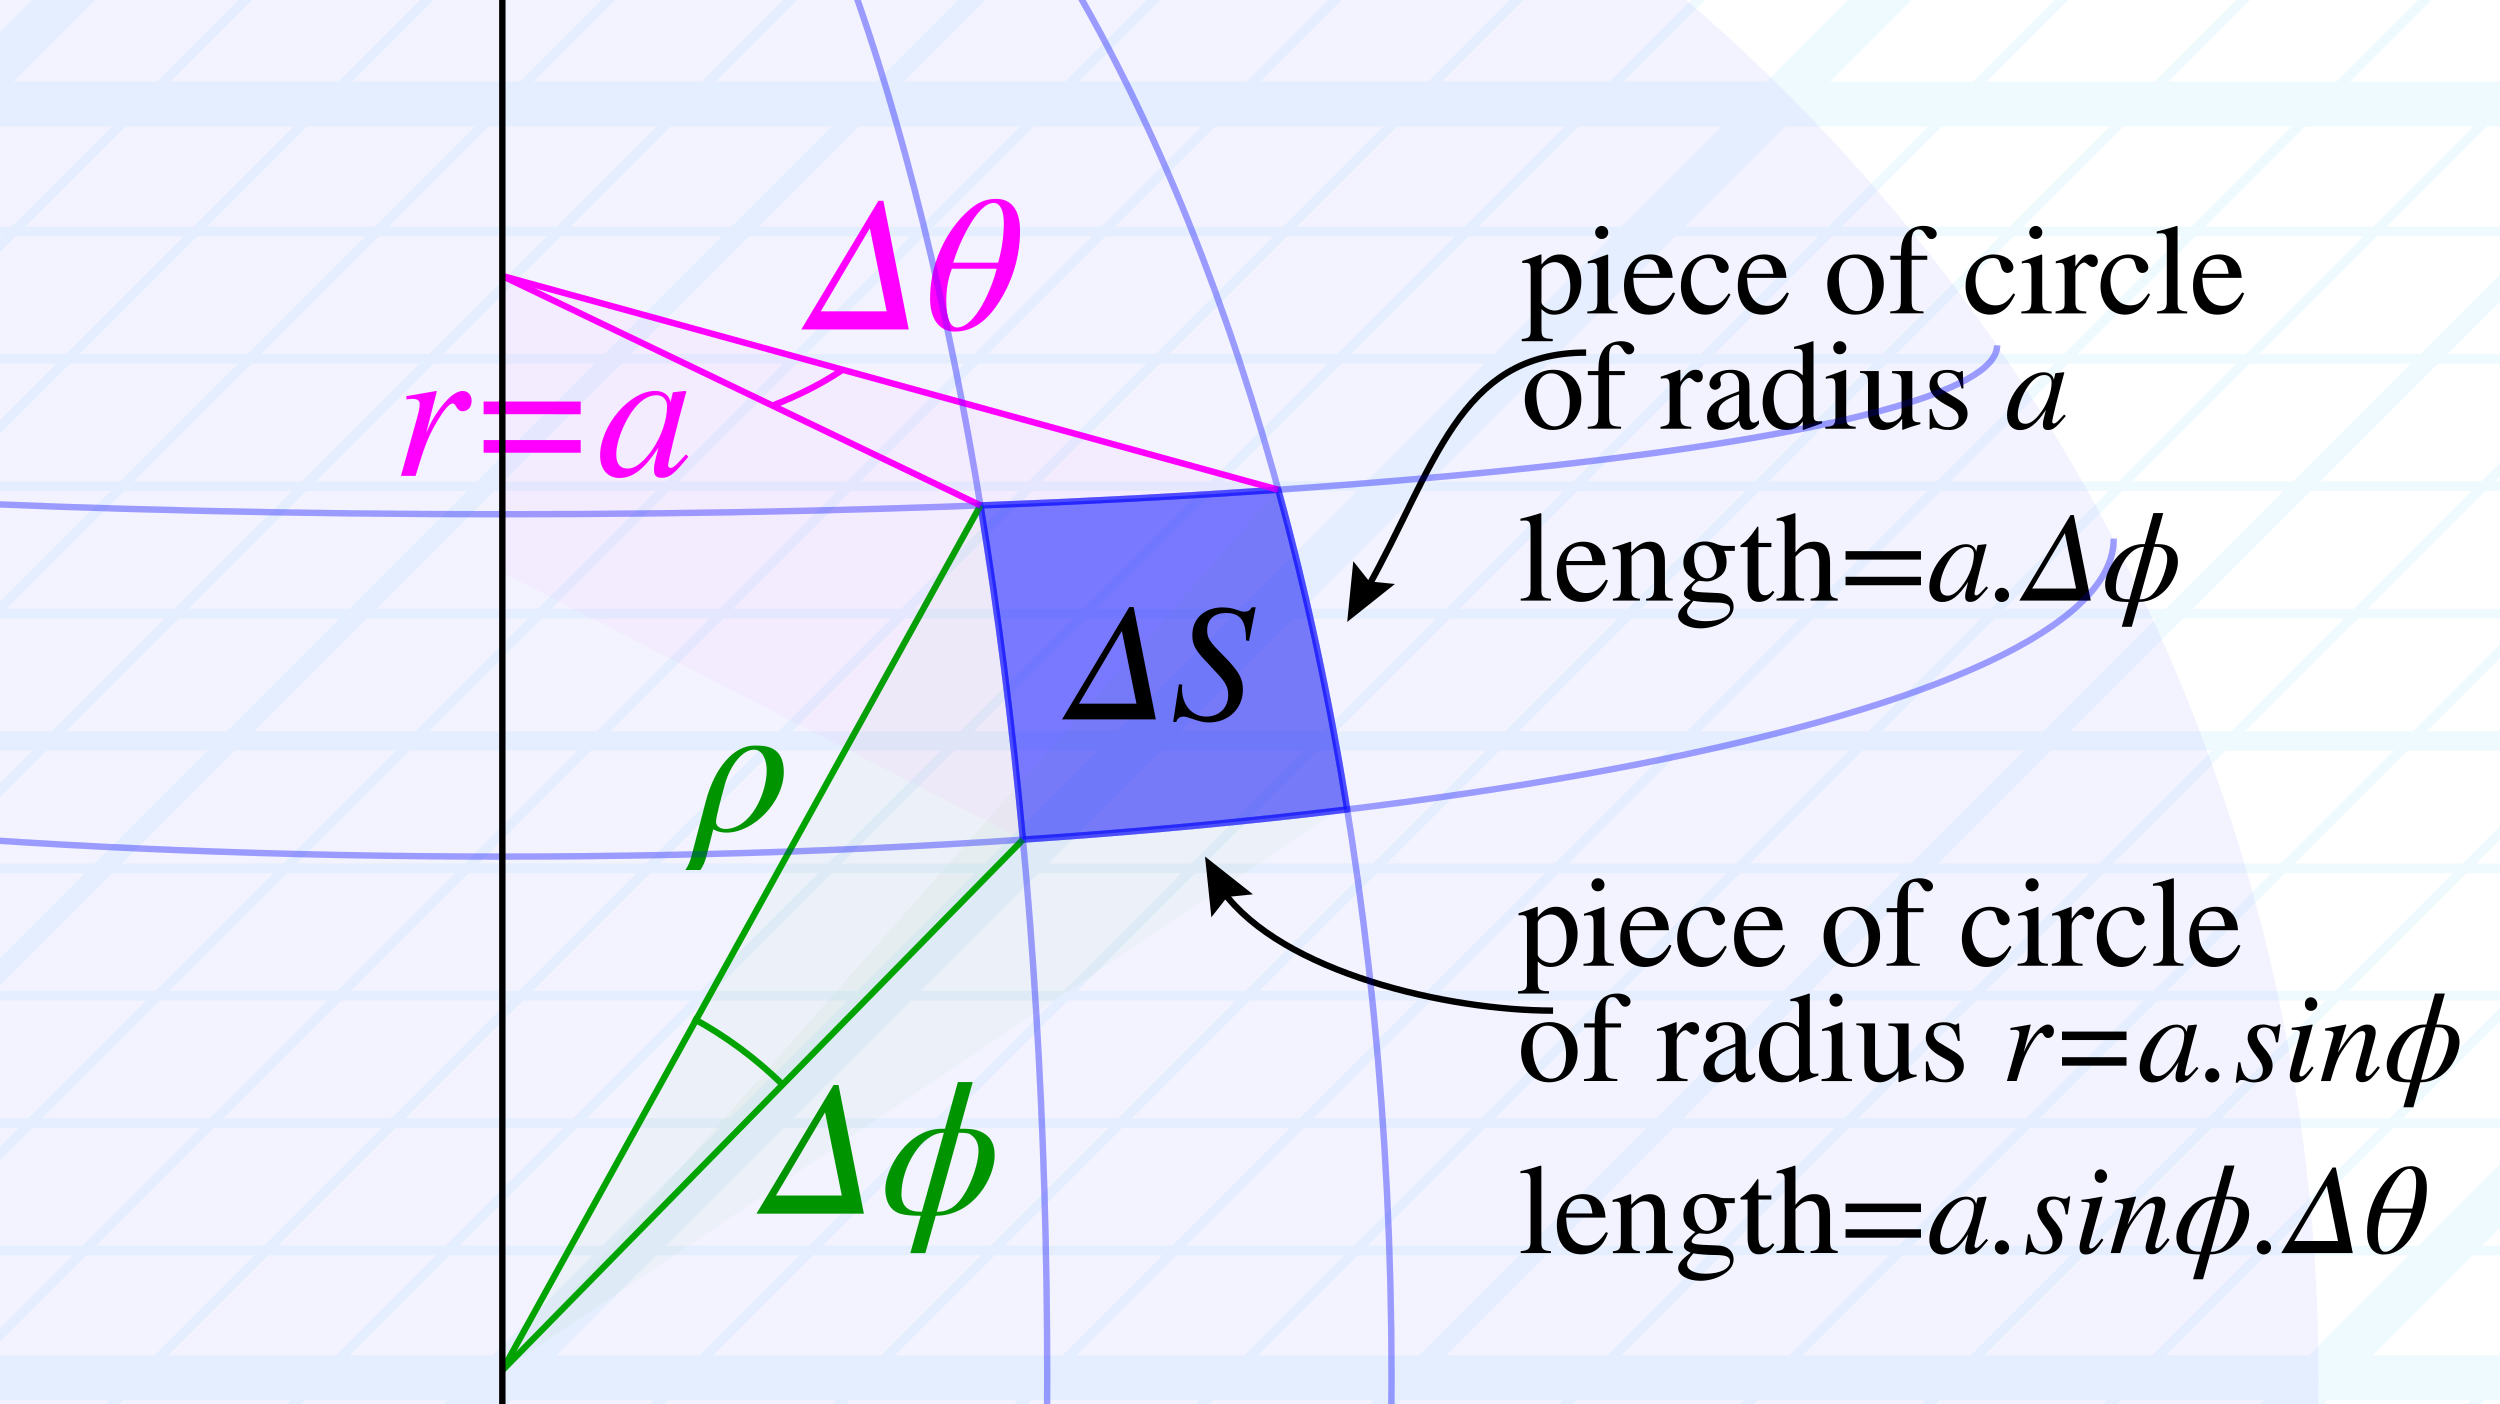 <?xml version="1.0" encoding="utf-8"?>
<!-- Generator: Adobe Illustrator 25.4.1, SVG Export Plug-In . SVG Version: 6.00 Build 0)  -->
<svg version="1.1" xmlns="http://www.w3.org/2000/svg" xmlns:xlink="http://www.w3.org/1999/xlink" x="0px" y="0px"
	 viewBox="0 0 39.018 21.92" enable-background="new 0 0 39.018 21.92" xml:space="preserve">
<g id="Graph_paper_slanted" opacity="0.25">
	<g id="Clipped_grid_00000003068028900943026870000011536296927355263674_">
		<defs>
			<polygon id="SVGID_1_" points="25.082,37.123 -47.666,37.123 -9.402,-1.141 63.346,-1.141 			"/>
		</defs>
		<clipPath id="SVGID_00000055670097373075640580000018186259232619257226_">
			<use xlink:href="#SVGID_1_"  overflow="visible"/>
		</clipPath>
		
			<g id="Grid_00000142891597197125820610000009767860333217090727_" opacity="0.25" clip-path="url(#SVGID_00000055670097373075640580000018186259232619257226_)">
			<g id="Horizontal_1_mm_00000151508609497893311650000018408800186222605470_">
				
					<line fill="none" stroke="#00ABEB" stroke-width="0.15" stroke-miterlimit="10" x1="-47.974" y1="-36.146" x2="178.867" y2="-36.146"/>
				
					<line fill="none" stroke="#00ABEB" stroke-width="0.15" stroke-miterlimit="10" x1="-45.986" y1="-38.134" x2="180.855" y2="-38.134"/>
				
					<line fill="none" stroke="#00ABEB" stroke-width="0.15" stroke-miterlimit="10" x1="-165.263" y1="81.142" x2="61.578" y2="81.142"/>
				
					<line fill="none" stroke="#00ABEB" stroke-width="0.15" stroke-miterlimit="10" x1="-163.275" y1="79.154" x2="63.566" y2="79.154"/>
				
					<line fill="none" stroke="#00ABEB" stroke-width="0.15" stroke-miterlimit="10" x1="-161.287" y1="77.166" x2="65.554" y2="77.166"/>
				
					<line fill="none" stroke="#00ABEB" stroke-width="0.15" stroke-miterlimit="10" x1="-159.299" y1="75.178" x2="67.542" y2="75.178"/>
				
					<line fill="none" stroke="#00ABEB" stroke-width="0.15" stroke-miterlimit="10" x1="-157.311" y1="73.19" x2="69.53" y2="73.19"/>
				
					<line fill="none" stroke="#00ABEB" stroke-width="0.15" stroke-miterlimit="10" x1="-155.323" y1="71.203" x2="71.518" y2="71.203"/>
				
					<line fill="none" stroke="#00ABEB" stroke-width="0.15" stroke-miterlimit="10" x1="-153.335" y1="69.214" x2="73.506" y2="69.214"/>
				
					<line fill="none" stroke="#00ABEB" stroke-width="0.15" stroke-miterlimit="10" x1="-151.348" y1="67.227" x2="75.493" y2="67.227"/>
				
					<line fill="none" stroke="#00ABEB" stroke-width="0.15" stroke-miterlimit="10" x1="-149.359" y1="65.238" x2="77.482" y2="65.238"/>
				
					<line fill="none" stroke="#00ABEB" stroke-width="0.15" stroke-miterlimit="10" x1="-147.371" y1="63.25" x2="79.47" y2="63.25"/>
				
					<line fill="none" stroke="#00ABEB" stroke-width="0.15" stroke-miterlimit="10" x1="-145.384" y1="61.263" x2="81.457" y2="61.263"/>
				
					<line fill="none" stroke="#00ABEB" stroke-width="0.15" stroke-miterlimit="10" x1="-143.395" y1="59.275" x2="83.445" y2="59.275"/>
				
					<line fill="none" stroke="#00ABEB" stroke-width="0.15" stroke-miterlimit="10" x1="-141.407" y1="57.287" x2="85.434" y2="57.287"/>
				
					<line fill="none" stroke="#00ABEB" stroke-width="0.15" stroke-miterlimit="10" x1="-139.42" y1="55.299" x2="87.421" y2="55.299"/>
				
					<line fill="none" stroke="#00ABEB" stroke-width="0.15" stroke-miterlimit="10" x1="-137.432" y1="53.311" x2="89.409" y2="53.311"/>
				
					<line fill="none" stroke="#00ABEB" stroke-width="0.15" stroke-miterlimit="10" x1="-135.443" y1="51.323" x2="91.397" y2="51.323"/>
				
					<line fill="none" stroke="#00ABEB" stroke-width="0.15" stroke-miterlimit="10" x1="-133.456" y1="49.335" x2="93.385" y2="49.335"/>
				
					<line fill="none" stroke="#00ABEB" stroke-width="0.15" stroke-miterlimit="10" x1="-131.468" y1="47.347" x2="95.373" y2="47.347"/>
				
					<line fill="none" stroke="#00ABEB" stroke-width="0.15" stroke-miterlimit="10" x1="-129.48" y1="45.359" x2="97.361" y2="45.359"/>
				
					<line fill="none" stroke="#00ABEB" stroke-width="0.15" stroke-miterlimit="10" x1="-127.492" y1="43.372" x2="99.349" y2="43.372"/>
				
					<line fill="none" stroke="#00ABEB" stroke-width="0.15" stroke-miterlimit="10" x1="-125.504" y1="41.383" x2="101.337" y2="41.383"/>
				
					<line fill="none" stroke="#00ABEB" stroke-width="0.15" stroke-miterlimit="10" x1="-123.515" y1="39.395" x2="103.325" y2="39.395"/>
				
					<line fill="none" stroke="#00ABEB" stroke-width="0.15" stroke-miterlimit="10" x1="-121.528" y1="37.407" x2="105.313" y2="37.407"/>
				
					<line fill="none" stroke="#00ABEB" stroke-width="0.15" stroke-miterlimit="10" x1="-119.54" y1="35.419" x2="107.301" y2="35.419"/>
				
					<line fill="none" stroke="#00ABEB" stroke-width="0.15" stroke-miterlimit="10" x1="-117.552" y1="33.432" x2="109.289" y2="33.432"/>
				
					<line fill="none" stroke="#00ABEB" stroke-width="0.15" stroke-miterlimit="10" x1="-115.564" y1="31.444" x2="111.277" y2="31.444"/>
				
					<line fill="none" stroke="#00ABEB" stroke-width="0.15" stroke-miterlimit="10" x1="-113.576" y1="29.455" x2="113.265" y2="29.455"/>
				
					<line fill="none" stroke="#00ABEB" stroke-width="0.15" stroke-miterlimit="10" x1="-111.588" y1="27.468" x2="115.252" y2="27.468"/>
				
					<line fill="none" stroke="#00ABEB" stroke-width="0.15" stroke-miterlimit="10" x1="-109.6" y1="25.48" x2="117.24" y2="25.48"/>
				
					<line fill="none" stroke="#00ABEB" stroke-width="0.15" stroke-miterlimit="10" x1="-107.612" y1="23.492" x2="119.229" y2="23.492"/>
				
					<line fill="none" stroke="#00ABEB" stroke-width="0.15" stroke-miterlimit="10" x1="-105.625" y1="21.504" x2="121.216" y2="21.504"/>
				
					<line fill="none" stroke="#00ABEB" stroke-width="0.15" stroke-miterlimit="10" x1="-103.637" y1="19.516" x2="123.204" y2="19.516"/>
				
					<line fill="none" stroke="#00ABEB" stroke-width="0.15" stroke-miterlimit="10" x1="-101.648" y1="17.528" x2="125.192" y2="17.528"/>
				
					<line fill="none" stroke="#00ABEB" stroke-width="0.15" stroke-miterlimit="10" x1="-99.661" y1="15.54" x2="127.18" y2="15.54"/>
				
					<line fill="none" stroke="#00ABEB" stroke-width="0.15" stroke-miterlimit="10" x1="-97.673" y1="13.552" x2="129.168" y2="13.552"/>
				
					<line fill="none" stroke="#00ABEB" stroke-width="0.15" stroke-miterlimit="10" x1="-95.685" y1="11.564" x2="131.156" y2="11.564"/>
				
					<line fill="none" stroke="#00ABEB" stroke-width="0.15" stroke-miterlimit="10" x1="-93.697" y1="9.577" x2="133.144" y2="9.577"/>
				
					<line fill="none" stroke="#00ABEB" stroke-width="0.15" stroke-miterlimit="10" x1="-91.709" y1="7.588" x2="135.132" y2="7.588"/>
				<line fill="none" stroke="#00ABEB" stroke-width="0.15" stroke-miterlimit="10" x1="-89.721" y1="5.6" x2="137.12" y2="5.6"/>
				
					<line fill="none" stroke="#00ABEB" stroke-width="0.15" stroke-miterlimit="10" x1="-87.733" y1="3.613" x2="139.108" y2="3.613"/>
				
					<line fill="none" stroke="#00ABEB" stroke-width="0.15" stroke-miterlimit="10" x1="-85.745" y1="1.624" x2="141.096" y2="1.624"/>
				
					<line fill="none" stroke="#00ABEB" stroke-width="0.15" stroke-miterlimit="10" x1="-83.757" y1="-0.363" x2="143.084" y2="-0.363"/>
				
					<line fill="none" stroke="#00ABEB" stroke-width="0.15" stroke-miterlimit="10" x1="-81.769" y1="-2.351" x2="145.072" y2="-2.351"/>
				
					<line fill="none" stroke="#00ABEB" stroke-width="0.15" stroke-miterlimit="10" x1="-79.781" y1="-4.339" x2="147.06" y2="-4.339"/>
				
					<line fill="none" stroke="#00ABEB" stroke-width="0.15" stroke-miterlimit="10" x1="-77.793" y1="-6.327" x2="149.047" y2="-6.327"/>
				
					<line fill="none" stroke="#00ABEB" stroke-width="0.15" stroke-miterlimit="10" x1="-75.805" y1="-8.315" x2="151.036" y2="-8.315"/>
				
					<line fill="none" stroke="#00ABEB" stroke-width="0.15" stroke-miterlimit="10" x1="-73.817" y1="-10.303" x2="153.024" y2="-10.303"/>
				
					<line fill="none" stroke="#00ABEB" stroke-width="0.15" stroke-miterlimit="10" x1="-71.83" y1="-12.291" x2="155.011" y2="-12.291"/>
				
					<line fill="none" stroke="#00ABEB" stroke-width="0.15" stroke-miterlimit="10" x1="-69.841" y1="-14.279" x2="156.999" y2="-14.279"/>
				
					<line fill="none" stroke="#00ABEB" stroke-width="0.15" stroke-miterlimit="10" x1="-67.853" y1="-16.267" x2="158.988" y2="-16.267"/>
				
					<line fill="none" stroke="#00ABEB" stroke-width="0.15" stroke-miterlimit="10" x1="-65.866" y1="-18.254" x2="160.975" y2="-18.254"/>
				
					<line fill="none" stroke="#00ABEB" stroke-width="0.15" stroke-miterlimit="10" x1="-63.878" y1="-20.243" x2="162.963" y2="-20.243"/>
				
					<line fill="none" stroke="#00ABEB" stroke-width="0.15" stroke-miterlimit="10" x1="-61.889" y1="-22.231" x2="164.951" y2="-22.231"/>
				
					<line fill="none" stroke="#00ABEB" stroke-width="0.15" stroke-miterlimit="10" x1="-59.902" y1="-24.218" x2="166.939" y2="-24.218"/>
				
					<line fill="none" stroke="#00ABEB" stroke-width="0.15" stroke-miterlimit="10" x1="-57.914" y1="-26.207" x2="168.927" y2="-26.207"/>
				
					<line fill="none" stroke="#00ABEB" stroke-width="0.15" stroke-miterlimit="10" x1="-55.926" y1="-28.194" x2="170.915" y2="-28.194"/>
				
					<line fill="none" stroke="#00ABEB" stroke-width="0.15" stroke-miterlimit="10" x1="-53.938" y1="-30.182" x2="172.903" y2="-30.182"/>
				
					<line fill="none" stroke="#00ABEB" stroke-width="0.15" stroke-miterlimit="10" x1="-51.95" y1="-32.17" x2="174.891" y2="-32.17"/>
				
					<line fill="none" stroke="#00ABEB" stroke-width="0.15" stroke-miterlimit="10" x1="-49.962" y1="-34.158" x2="176.879" y2="-34.158"/>
			</g>
			<g id="Vertical_1_mm_00000181073523592228201180000012361058669048395659_">
				<g>
					
						<line fill="none" stroke="#00ABEB" stroke-width="0.15" stroke-miterlimit="10" x1="-165.178" y1="81.132" x2="-45.858" y2="-38.187"/>
				</g>
				
					<line fill="none" stroke="#00ABEB" stroke-width="0.15" stroke-miterlimit="10" x1="-162.344" y1="81.132" x2="-43.024" y2="-38.187"/>
				
					<line fill="none" stroke="#00ABEB" stroke-width="0.15" stroke-miterlimit="10" x1="-159.509" y1="81.132" x2="-40.189" y2="-38.187"/>
				
					<line fill="none" stroke="#00ABEB" stroke-width="0.15" stroke-miterlimit="10" x1="-156.674" y1="81.132" x2="-37.354" y2="-38.187"/>
				
					<line fill="none" stroke="#00ABEB" stroke-width="0.15" stroke-miterlimit="10" x1="-153.84" y1="81.132" x2="-34.52" y2="-38.187"/>
				
					<line fill="none" stroke="#00ABEB" stroke-width="0.15" stroke-miterlimit="10" x1="-151.005" y1="81.132" x2="-31.685" y2="-38.187"/>
				
					<line fill="none" stroke="#00ABEB" stroke-width="0.15" stroke-miterlimit="10" x1="-148.17" y1="81.132" x2="-28.85" y2="-38.187"/>
				
					<line fill="none" stroke="#00ABEB" stroke-width="0.15" stroke-miterlimit="10" x1="-145.336" y1="81.132" x2="-26.016" y2="-38.187"/>
				
					<line fill="none" stroke="#00ABEB" stroke-width="0.15" stroke-miterlimit="10" x1="-142.501" y1="81.132" x2="-23.181" y2="-38.187"/>
				
					<line fill="none" stroke="#00ABEB" stroke-width="0.15" stroke-miterlimit="10" x1="-139.667" y1="81.132" x2="-20.347" y2="-38.187"/>
				
					<line fill="none" stroke="#00ABEB" stroke-width="0.15" stroke-miterlimit="10" x1="-136.832" y1="81.132" x2="-17.512" y2="-38.187"/>
				
					<line fill="none" stroke="#00ABEB" stroke-width="0.15" stroke-miterlimit="10" x1="-133.997" y1="81.132" x2="-14.677" y2="-38.187"/>
				
					<line fill="none" stroke="#00ABEB" stroke-width="0.15" stroke-miterlimit="10" x1="-131.163" y1="81.132" x2="-11.843" y2="-38.187"/>
				
					<line fill="none" stroke="#00ABEB" stroke-width="0.15" stroke-miterlimit="10" x1="-128.328" y1="81.132" x2="-9.008" y2="-38.187"/>
				
					<line fill="none" stroke="#00ABEB" stroke-width="0.15" stroke-miterlimit="10" x1="-125.493" y1="81.132" x2="-6.173" y2="-38.187"/>
				
					<line fill="none" stroke="#00ABEB" stroke-width="0.15" stroke-miterlimit="10" x1="-122.659" y1="81.132" x2="-3.339" y2="-38.187"/>
				
					<line fill="none" stroke="#00ABEB" stroke-width="0.15" stroke-miterlimit="10" x1="-119.824" y1="81.132" x2="-0.504" y2="-38.187"/>
				
					<line fill="none" stroke="#00ABEB" stroke-width="0.15" stroke-miterlimit="10" x1="-116.989" y1="81.132" x2="2.331" y2="-38.187"/>
				
					<line fill="none" stroke="#00ABEB" stroke-width="0.15" stroke-miterlimit="10" x1="-114.155" y1="81.132" x2="5.165" y2="-38.187"/>
				<line fill="none" stroke="#00ABEB" stroke-width="0.15" stroke-miterlimit="10" x1="-111.32" y1="81.132" x2="8" y2="-38.187"/>
				
					<line fill="none" stroke="#00ABEB" stroke-width="0.15" stroke-miterlimit="10" x1="-108.485" y1="81.132" x2="10.835" y2="-38.187"/>
				
					<line fill="none" stroke="#00ABEB" stroke-width="0.15" stroke-miterlimit="10" x1="-105.651" y1="81.132" x2="13.669" y2="-38.187"/>
				
					<line fill="none" stroke="#00ABEB" stroke-width="0.15" stroke-miterlimit="10" x1="-102.816" y1="81.132" x2="16.504" y2="-38.187"/>
				
					<line fill="none" stroke="#00ABEB" stroke-width="0.15" stroke-miterlimit="10" x1="-99.981" y1="81.132" x2="19.339" y2="-38.187"/>
				
					<line fill="none" stroke="#00ABEB" stroke-width="0.15" stroke-miterlimit="10" x1="-97.147" y1="81.132" x2="22.173" y2="-38.187"/>
				
					<line fill="none" stroke="#00ABEB" stroke-width="0.15" stroke-miterlimit="10" x1="-94.312" y1="81.132" x2="25.008" y2="-38.187"/>
				
					<line fill="none" stroke="#00ABEB" stroke-width="0.15" stroke-miterlimit="10" x1="-91.478" y1="81.132" x2="27.842" y2="-38.187"/>
				
					<line fill="none" stroke="#00ABEB" stroke-width="0.15" stroke-miterlimit="10" x1="-88.643" y1="81.132" x2="30.677" y2="-38.187"/>
				
					<line fill="none" stroke="#00ABEB" stroke-width="0.15" stroke-miterlimit="10" x1="-85.808" y1="81.132" x2="33.512" y2="-38.187"/>
				
					<line fill="none" stroke="#00ABEB" stroke-width="0.15" stroke-miterlimit="10" x1="-82.974" y1="81.132" x2="36.346" y2="-38.187"/>
				
					<line fill="none" stroke="#00ABEB" stroke-width="0.15" stroke-miterlimit="10" x1="-80.139" y1="81.132" x2="39.181" y2="-38.187"/>
				
					<line fill="none" stroke="#00ABEB" stroke-width="0.15" stroke-miterlimit="10" x1="-77.304" y1="81.132" x2="42.016" y2="-38.187"/>
				
					<line fill="none" stroke="#00ABEB" stroke-width="0.15" stroke-miterlimit="10" x1="-74.47" y1="81.132" x2="44.85" y2="-38.187"/>
				
					<line fill="none" stroke="#00ABEB" stroke-width="0.15" stroke-miterlimit="10" x1="-71.635" y1="81.132" x2="47.685" y2="-38.187"/>
				
					<line fill="none" stroke="#00ABEB" stroke-width="0.15" stroke-miterlimit="10" x1="-68.8" y1="81.132" x2="50.52" y2="-38.187"/>
				
					<line fill="none" stroke="#00ABEB" stroke-width="0.15" stroke-miterlimit="10" x1="-65.966" y1="81.132" x2="53.354" y2="-38.187"/>
				
					<line fill="none" stroke="#00ABEB" stroke-width="0.15" stroke-miterlimit="10" x1="-63.131" y1="81.132" x2="56.189" y2="-38.187"/>
				
					<line fill="none" stroke="#00ABEB" stroke-width="0.15" stroke-miterlimit="10" x1="-60.296" y1="81.132" x2="59.024" y2="-38.187"/>
				
					<line fill="none" stroke="#00ABEB" stroke-width="0.15" stroke-miterlimit="10" x1="-57.462" y1="81.132" x2="61.858" y2="-38.187"/>
				
					<line fill="none" stroke="#00ABEB" stroke-width="0.15" stroke-miterlimit="10" x1="-54.627" y1="81.132" x2="64.693" y2="-38.187"/>
				
					<line fill="none" stroke="#00ABEB" stroke-width="0.15" stroke-miterlimit="10" x1="-51.793" y1="81.132" x2="67.527" y2="-38.187"/>
				
					<line fill="none" stroke="#00ABEB" stroke-width="0.15" stroke-miterlimit="10" x1="-48.958" y1="81.132" x2="70.362" y2="-38.187"/>
				
					<line fill="none" stroke="#00ABEB" stroke-width="0.15" stroke-miterlimit="10" x1="-46.123" y1="81.132" x2="73.197" y2="-38.187"/>
				
					<line fill="none" stroke="#00ABEB" stroke-width="0.15" stroke-miterlimit="10" x1="-43.289" y1="81.132" x2="76.031" y2="-38.187"/>
				
					<line fill="none" stroke="#00ABEB" stroke-width="0.15" stroke-miterlimit="10" x1="-40.454" y1="81.132" x2="78.866" y2="-38.187"/>
				
					<line fill="none" stroke="#00ABEB" stroke-width="0.15" stroke-miterlimit="10" x1="-37.619" y1="81.132" x2="81.701" y2="-38.187"/>
				
					<line fill="none" stroke="#00ABEB" stroke-width="0.15" stroke-miterlimit="10" x1="-34.785" y1="81.132" x2="84.535" y2="-38.187"/>
				
					<line fill="none" stroke="#00ABEB" stroke-width="0.15" stroke-miterlimit="10" x1="-31.95" y1="81.132" x2="87.37" y2="-38.187"/>
				
					<line fill="none" stroke="#00ABEB" stroke-width="0.15" stroke-miterlimit="10" x1="-29.115" y1="81.132" x2="90.205" y2="-38.187"/>
				
					<line fill="none" stroke="#00ABEB" stroke-width="0.15" stroke-miterlimit="10" x1="-26.281" y1="81.132" x2="93.039" y2="-38.187"/>
				
					<line fill="none" stroke="#00ABEB" stroke-width="0.15" stroke-miterlimit="10" x1="-23.446" y1="81.132" x2="95.874" y2="-38.187"/>
				
					<line fill="none" stroke="#00ABEB" stroke-width="0.15" stroke-miterlimit="10" x1="-20.611" y1="81.132" x2="98.709" y2="-38.187"/>
				
					<line fill="none" stroke="#00ABEB" stroke-width="0.15" stroke-miterlimit="10" x1="-17.777" y1="81.132" x2="101.543" y2="-38.187"/>
				
					<line fill="none" stroke="#00ABEB" stroke-width="0.15" stroke-miterlimit="10" x1="-14.942" y1="81.132" x2="104.378" y2="-38.187"/>
				
					<line fill="none" stroke="#00ABEB" stroke-width="0.15" stroke-miterlimit="10" x1="-12.107" y1="81.132" x2="107.213" y2="-38.187"/>
				
					<line fill="none" stroke="#00ABEB" stroke-width="0.15" stroke-miterlimit="10" x1="-9.273" y1="81.132" x2="110.047" y2="-38.187"/>
				
					<line fill="none" stroke="#00ABEB" stroke-width="0.15" stroke-miterlimit="10" x1="-6.438" y1="81.132" x2="112.882" y2="-38.187"/>
				
					<line fill="none" stroke="#00ABEB" stroke-width="0.15" stroke-miterlimit="10" x1="-3.604" y1="81.132" x2="115.716" y2="-38.187"/>
				
					<line fill="none" stroke="#00ABEB" stroke-width="0.15" stroke-miterlimit="10" x1="-0.769" y1="81.132" x2="118.551" y2="-38.187"/>
				
					<line fill="none" stroke="#00ABEB" stroke-width="0.15" stroke-miterlimit="10" x1="2.066" y1="81.132" x2="121.386" y2="-38.187"/>
				
					<line fill="none" stroke="#00ABEB" stroke-width="0.15" stroke-miterlimit="10" x1="4.9" y1="81.132" x2="124.22" y2="-38.187"/>
				
					<line fill="none" stroke="#00ABEB" stroke-width="0.15" stroke-miterlimit="10" x1="7.735" y1="81.132" x2="127.055" y2="-38.187"/>
				
					<line fill="none" stroke="#00ABEB" stroke-width="0.15" stroke-miterlimit="10" x1="10.57" y1="81.132" x2="129.89" y2="-38.187"/>
				
					<line fill="none" stroke="#00ABEB" stroke-width="0.15" stroke-miterlimit="10" x1="13.404" y1="81.132" x2="132.724" y2="-38.187"/>
				
					<line fill="none" stroke="#00ABEB" stroke-width="0.15" stroke-miterlimit="10" x1="16.239" y1="81.132" x2="135.559" y2="-38.187"/>
				
					<line fill="none" stroke="#00ABEB" stroke-width="0.15" stroke-miterlimit="10" x1="19.074" y1="81.132" x2="138.394" y2="-38.187"/>
				
					<line fill="none" stroke="#00ABEB" stroke-width="0.15" stroke-miterlimit="10" x1="21.908" y1="81.132" x2="141.228" y2="-38.187"/>
				
					<line fill="none" stroke="#00ABEB" stroke-width="0.15" stroke-miterlimit="10" x1="24.743" y1="81.132" x2="144.063" y2="-38.187"/>
				
					<line fill="none" stroke="#00ABEB" stroke-width="0.15" stroke-miterlimit="10" x1="27.578" y1="81.132" x2="146.898" y2="-38.187"/>
				
					<line fill="none" stroke="#00ABEB" stroke-width="0.15" stroke-miterlimit="10" x1="30.412" y1="81.132" x2="149.732" y2="-38.187"/>
				
					<line fill="none" stroke="#00ABEB" stroke-width="0.15" stroke-miterlimit="10" x1="33.247" y1="81.132" x2="152.567" y2="-38.187"/>
				
					<line fill="none" stroke="#00ABEB" stroke-width="0.15" stroke-miterlimit="10" x1="36.082" y1="81.132" x2="155.402" y2="-38.187"/>
				
					<line fill="none" stroke="#00ABEB" stroke-width="0.15" stroke-miterlimit="10" x1="38.916" y1="81.132" x2="158.236" y2="-38.187"/>
				
					<line fill="none" stroke="#00ABEB" stroke-width="0.15" stroke-miterlimit="10" x1="41.751" y1="81.132" x2="161.071" y2="-38.187"/>
				
					<line fill="none" stroke="#00ABEB" stroke-width="0.15" stroke-miterlimit="10" x1="44.585" y1="81.132" x2="163.905" y2="-38.187"/>
				
					<line fill="none" stroke="#00ABEB" stroke-width="0.15" stroke-miterlimit="10" x1="47.42" y1="81.132" x2="166.74" y2="-38.187"/>
				
					<line fill="none" stroke="#00ABEB" stroke-width="0.15" stroke-miterlimit="10" x1="50.255" y1="81.132" x2="169.575" y2="-38.187"/>
				
					<line fill="none" stroke="#00ABEB" stroke-width="0.15" stroke-miterlimit="10" x1="53.089" y1="81.132" x2="172.409" y2="-38.187"/>
				
					<line fill="none" stroke="#00ABEB" stroke-width="0.15" stroke-miterlimit="10" x1="55.924" y1="81.132" x2="175.244" y2="-38.187"/>
				
					<line fill="none" stroke="#00ABEB" stroke-width="0.15" stroke-miterlimit="10" x1="58.759" y1="81.132" x2="178.079" y2="-38.187"/>
				
					<line fill="none" stroke="#00ABEB" stroke-width="0.15" stroke-miterlimit="10" x1="61.593" y1="81.132" x2="180.913" y2="-38.187"/>
			</g>
			<g id="Horizontal_5_mm_00000011735556503592991880000008134099091165005186_">
				
					<line fill="none" stroke="#00ABEB" stroke-width="0.3" stroke-miterlimit="10" x1="-165.538" y1="81.142" x2="61.578" y2="81.142"/>
				
					<line fill="none" stroke="#00ABEB" stroke-width="0.3" stroke-miterlimit="10" x1="-155.598" y1="71.203" x2="71.518" y2="71.203"/>
				
					<line fill="none" stroke="#00ABEB" stroke-width="0.3" stroke-miterlimit="10" x1="-145.658" y1="61.263" x2="81.457" y2="61.263"/>
				
					<line fill="none" stroke="#00ABEB" stroke-width="0.3" stroke-miterlimit="10" x1="-135.718" y1="51.323" x2="91.397" y2="51.323"/>
				
					<line fill="none" stroke="#00ABEB" stroke-width="0.3" stroke-miterlimit="10" x1="-125.779" y1="41.383" x2="101.337" y2="41.383"/>
				
					<line fill="none" stroke="#00ABEB" stroke-width="0.3" stroke-miterlimit="10" x1="-115.839" y1="31.444" x2="111.277" y2="31.444"/>
				
					<line fill="none" stroke="#00ABEB" stroke-width="0.3" stroke-miterlimit="10" x1="-105.9" y1="21.504" x2="121.216" y2="21.504"/>
				
					<line fill="none" stroke="#00ABEB" stroke-width="0.3" stroke-miterlimit="10" x1="-95.959" y1="11.564" x2="131.156" y2="11.564"/>
				
					<line fill="none" stroke="#00ABEB" stroke-width="0.3" stroke-miterlimit="10" x1="-86.02" y1="1.624" x2="141.096" y2="1.624"/>
				
					<line fill="none" stroke="#00ABEB" stroke-width="0.3" stroke-miterlimit="10" x1="-76.08" y1="-8.315" x2="151.036" y2="-8.315"/>
				
					<line fill="none" stroke="#00ABEB" stroke-width="0.3" stroke-miterlimit="10" x1="-66.141" y1="-18.254" x2="160.975" y2="-18.254"/>
			</g>
			<g id="Vertical_5_mm_00000064346364918789686960000003233481195482251947_">
				
					<line fill="none" stroke="#00ABEB" stroke-width="0.3" stroke-miterlimit="10" x1="-165.178" y1="81.132" x2="-45.665" y2="-38.38"/>
				
					<line fill="none" stroke="#00ABEB" stroke-width="0.3" stroke-miterlimit="10" x1="-151.005" y1="81.132" x2="-31.492" y2="-38.38"/>
				
					<line fill="none" stroke="#00ABEB" stroke-width="0.3" stroke-miterlimit="10" x1="-136.832" y1="81.132" x2="-17.319" y2="-38.38"/>
				
					<line fill="none" stroke="#00ABEB" stroke-width="0.3" stroke-miterlimit="10" x1="-122.659" y1="81.132" x2="-3.146" y2="-38.38"/>
				
					<line fill="none" stroke="#00ABEB" stroke-width="0.3" stroke-miterlimit="10" x1="-108.485" y1="81.132" x2="11.028" y2="-38.38"/>
				
					<line fill="none" stroke="#00ABEB" stroke-width="0.3" stroke-miterlimit="10" x1="-94.312" y1="81.132" x2="25.201" y2="-38.38"/>
				
					<line fill="none" stroke="#00ABEB" stroke-width="0.3" stroke-miterlimit="10" x1="-80.139" y1="81.132" x2="39.374" y2="-38.38"/>
				
					<line fill="none" stroke="#00ABEB" stroke-width="0.3" stroke-miterlimit="10" x1="-65.966" y1="81.132" x2="53.547" y2="-38.38"/>
				
					<line fill="none" stroke="#00ABEB" stroke-width="0.3" stroke-miterlimit="10" x1="-51.793" y1="81.132" x2="67.72" y2="-38.38"/>
				
					<line fill="none" stroke="#00ABEB" stroke-width="0.3" stroke-miterlimit="10" x1="-37.619" y1="81.132" x2="81.894" y2="-38.38"/>
				
					<line fill="none" stroke="#00ABEB" stroke-width="0.3" stroke-miterlimit="10" x1="-23.446" y1="81.132" x2="96.067" y2="-38.38"/>
				
					<line fill="none" stroke="#00ABEB" stroke-width="0.3" stroke-miterlimit="10" x1="-9.273" y1="81.132" x2="110.24" y2="-38.38"/>
				<line fill="none" stroke="#00ABEB" stroke-width="0.3" stroke-miterlimit="10" x1="4.9" y1="81.132" x2="124.413" y2="-38.38"/>
				
					<line fill="none" stroke="#00ABEB" stroke-width="0.3" stroke-miterlimit="10" x1="19.074" y1="81.132" x2="138.587" y2="-38.38"/>
				
					<line fill="none" stroke="#00ABEB" stroke-width="0.3" stroke-miterlimit="10" x1="33.247" y1="81.132" x2="152.76" y2="-38.38"/>
				
					<line fill="none" stroke="#00ABEB" stroke-width="0.3" stroke-miterlimit="10" x1="47.42" y1="81.132" x2="166.933" y2="-38.38"/>
				
					<line fill="none" stroke="#00ABEB" stroke-width="0.3" stroke-miterlimit="10" x1="61.593" y1="81.132" x2="181.106" y2="-38.38"/>
			</g>
			<g id="Horizontal_10_mm_00000163045836177147705350000008480455355013810362_">
				
					<line id="_x31_9_00000057116790517712807720000015084113881736219806_" fill="none" stroke="#00ABEB" stroke-width="0.7" stroke-miterlimit="10" x1="-165.538" y1="81.142" x2="61.578" y2="81.142"/>
				
					<line id="_x32_0_00000024685878617286333290000013167547815532084100_" fill="none" stroke="#00ABEB" stroke-width="0.7" stroke-miterlimit="10" x1="-145.658" y1="61.263" x2="81.457" y2="61.263"/>
				
					<line id="_x32_1_00000138564813020868535020000012777939180148238773_" fill="none" stroke="#00ABEB" stroke-width="0.7" stroke-miterlimit="10" x1="-125.779" y1="41.383" x2="101.337" y2="41.383"/>
				
					<line id="_x32_2_00000052807586205252870140000014502512662559454639_" fill="none" stroke="#00ABEB" stroke-width="0.7" stroke-miterlimit="10" x1="-105.9" y1="21.504" x2="121.216" y2="21.504"/>
				
					<line id="_x32_3_00000051376893246677475670000009295515732899575694_" fill="none" stroke="#00ABEB" stroke-width="0.7" stroke-miterlimit="10" x1="-86.02" y1="1.624" x2="141.096" y2="1.624"/>
				
					<line id="_x32_4_00000099657911357833521510000007853591198542098087_" fill="none" stroke="#00ABEB" stroke-width="0.7" stroke-miterlimit="10" x1="-66.141" y1="-18.254" x2="160.975" y2="-18.254"/>
				
					<line id="_x32_5_00000155127691660191171140000008292164438978366870_" fill="none" stroke="#00ABEB" stroke-width="0.7" stroke-miterlimit="10" x1="-46.261" y1="-38.134" x2="180.855" y2="-38.134"/>
			</g>
			<g id="Vertical_10_mm_00000134969164297783457920000010833503864539426239_">
				
					<line id="_x30__00000151539528360119995570000005083818057555393183_" fill="none" stroke="#00ABEB" stroke-width="0.7" stroke-miterlimit="10" x1="-165.178" y1="81.132" x2="-45.665" y2="-38.38"/>
				
					<line id="_x31__00000021823889366233599640000011971139016478256513_" fill="none" stroke="#00ABEB" stroke-width="0.7" stroke-miterlimit="10" x1="-136.832" y1="81.132" x2="-17.319" y2="-38.38"/>
				
					<line id="_x32__00000071550223824624162640000006130814236846722696_" fill="none" stroke="#00ABEB" stroke-width="0.7" stroke-miterlimit="10" x1="-108.485" y1="81.132" x2="11.028" y2="-38.38"/>
				
					<line id="_x33__00000042015976804734918030000005045165563697445304_" fill="none" stroke="#00ABEB" stroke-width="0.7" stroke-miterlimit="10" x1="-80.139" y1="81.132" x2="39.374" y2="-38.38"/>
				
					<line id="_x34__00000081637789328126233800000002486991317463304126_" fill="none" stroke="#00ABEB" stroke-width="0.7" stroke-miterlimit="10" x1="-51.793" y1="81.132" x2="67.72" y2="-38.38"/>
				
					<line id="_x35__00000051353690731882489090000004794744233340785543_" fill="none" stroke="#00ABEB" stroke-width="0.7" stroke-miterlimit="10" x1="-23.446" y1="81.132" x2="96.067" y2="-38.38"/>
				
					<line id="_x36__00000011745311307505536660000010485558803267122343_" fill="none" stroke="#00ABEB" stroke-width="0.7" stroke-miterlimit="10" x1="4.9" y1="81.132" x2="124.413" y2="-38.38"/>
				
					<line id="_x37__00000045602144989735358580000003937589459941247142_" fill="none" stroke="#00ABEB" stroke-width="0.7" stroke-miterlimit="10" x1="33.247" y1="81.132" x2="152.76" y2="-38.38"/>
				
					<line id="_x38__00000047029857857898873560000014194396358708286345_" fill="none" stroke="#00ABEB" stroke-width="0.7" stroke-miterlimit="10" x1="61.593" y1="81.132" x2="181.106" y2="-38.38"/>
			</g>
		</g>
	</g>
</g>
<g id="Layer_4">
	<circle opacity="0.05" fill="#0000FF" cx="7.84" cy="21.497" r="28.347"/>
	
		<path opacity="0.5" fill="#0000FF" stroke="#0000FF" stroke-width="0.1" stroke-linecap="round" stroke-linejoin="round" stroke-miterlimit="10" d="
		M19.951,7.644c0.433,1.576,0.794,3.245,1.075,4.989c-1.58,0.192-3.275,0.351-5.061,0.471h0c-0.169-1.824-0.392-3.569-0.663-5.215v0
		C16.941,7.826,18.498,7.744,19.951,7.644L19.951,7.644z"/>
	<path opacity="0.2" fill="none" stroke="#0000FF" stroke-width="0.1" stroke-miterlimit="10" d="M7.84-6.852
		c7.664,0,13.878,12.691,13.878,28.347S15.505,49.841,7.84,49.841"/>
	<path opacity="0.2" fill="none" stroke="#0000FF" stroke-width="0.1" stroke-miterlimit="10" d="M7.84-6.852
		c4.697,0,8.504,12.691,8.504,28.347S12.537,49.841,7.84,49.841"/>
	<path opacity="0.2" fill="none" stroke="#0000FF" stroke-width="0.1" stroke-miterlimit="10" d="M31.17,5.39
		c0,1.456-10.445,2.636-23.33,2.636s-23.33-1.18-23.33-2.636"/>
	<path opacity="0.2" fill="none" stroke="#0000FF" stroke-width="0.1" stroke-miterlimit="10" d="M32.99,8.406
		c0,2.741-11.26,4.963-25.15,4.963s-25.15-2.222-25.15-4.963"/>
	<g>
		<path fill="#FF00FF" d="M12.506,5.142l1.203-2.008h0.078l0.396,2.008H12.506z M13.576,3.561L12.81,4.859h1.028L13.576,3.561z"/>
		<path fill="#FF00FF" d="M15.517,4.823c-0.195,0.259-0.406,0.352-0.616,0.352c-0.243,0-0.385-0.199-0.385-0.517
			c0-0.646,0.34-1.178,0.667-1.428c0.132-0.1,0.247-0.126,0.367-0.126c0.213,0,0.37,0.145,0.37,0.502
			C15.92,4.092,15.74,4.526,15.517,4.823z M14.856,4.195c-0.057,0.15-0.087,0.307-0.087,0.496c0,0.267,0.057,0.42,0.168,0.42
			c0.289,0,0.547-0.622,0.619-0.917H14.856z M15.577,4.099c0.051-0.174,0.09-0.391,0.09-0.616c0-0.192-0.054-0.316-0.159-0.316
			c-0.262,0-0.556,0.665-0.631,0.932H15.577z"/>
	</g>
	<g>
		<path fill="#009400" d="M11.806,18.942l1.203-2.008h0.078l0.396,2.008H11.806z M12.877,17.361l-0.767,1.298h1.028L12.877,17.361z"
			/>
		<path fill="#009400" d="M14.98,17.616c0.138,0,0.219,0.003,0.303,0.036c0.147,0.057,0.241,0.166,0.241,0.379
			c0,0.349-0.328,0.941-0.92,0.944l-0.162,0.583h-0.234l0.162-0.583c-0.129,0-0.247-0.009-0.322-0.033
			c-0.156-0.051-0.231-0.192-0.231-0.385c0-0.304,0.337-0.941,0.887-0.941h0.045l0.201-0.728h0.231L14.98,17.616z M14.731,17.679
			c-0.349,0-0.662,0.535-0.662,0.959c0,0.126,0.051,0.213,0.145,0.25c0.048,0.018,0.105,0.024,0.174,0.024L14.731,17.679z
			 M14.622,18.912c0.075,0,0.123-0.006,0.208-0.048c0.247-0.123,0.442-0.655,0.442-0.905c0-0.135-0.057-0.21-0.135-0.259
			c-0.03-0.018-0.111-0.021-0.174-0.021L14.622,18.912z"/>
	</g>
	<path fill="none" stroke="#00A300" stroke-width="0.1" stroke-miterlimit="10" d="M10.817,15.894
		c0.513,0.279,0.983,0.628,1.397,1.033"/>
	<g>
		<path fill="#009400" d="M11.015,12.508c0.139-0.532,0.439-0.872,0.761-0.872c0.159,0,0.457,0,0.457,0.412
			c0,0.463-0.469,0.947-0.896,0.947c-0.069,0-0.135-0.012-0.205-0.051l-0.108,0.424c-0.018,0.072-0.048,0.147-0.093,0.21h-0.234
			c0.042-0.063,0.072-0.132,0.093-0.21L11.015,12.508z M11.767,11.7c-0.168,0-0.364,0.223-0.454,0.544
			c-0.054,0.195-0.138,0.508-0.138,0.583c0,0.063,0.063,0.111,0.147,0.111c0.4-0.006,0.644-0.559,0.644-0.914
			C11.965,11.847,11.896,11.7,11.767,11.7z"/>
	</g>
	<g>
		<path fill="#FF00FF" d="M6.7,6.652c0.057-0.126,0.159-0.286,0.283-0.415C7.061,6.156,7.15,6.102,7.22,6.102
			c0.084,0,0.141,0.063,0.141,0.153S7.31,6.418,7.22,6.418c-0.054,0-0.078-0.033-0.105-0.079c-0.018-0.03-0.027-0.042-0.048-0.042
			c-0.054,0-0.138,0.099-0.247,0.283C6.691,6.802,6.637,6.923,6.486,7.427H6.258l0.244-0.878c0.042-0.156,0.048-0.183,0.048-0.246
			c0-0.063-0.054-0.078-0.114-0.078c-0.024,0-0.048,0.003-0.093,0.009V6.183l0.466-0.081l0.009,0.006L6.651,6.757L6.7,6.652z"/>
		<path fill="#FF00FF" d="M7.548,6.465V6.267h1.515v0.198H7.548z M7.548,7.067V6.868h1.515v0.198H7.548z"/>
		<path fill="#FF00FF" d="M10.745,7.127c-0.225,0.274-0.297,0.331-0.417,0.331c-0.084,0-0.121-0.036-0.121-0.124
			c0-0.075,0.006-0.099,0.069-0.346c-0.226,0.34-0.4,0.472-0.61,0.472c-0.168,0-0.3-0.121-0.3-0.349c0-0.466,0.46-1.01,0.859-1.01
			c0.129,0,0.217,0.063,0.241,0.174l0.033-0.144l0.009-0.009l0.184-0.021l0.021,0.009c-0.006,0.027-0.009,0.033-0.018,0.063
			c-0.142,0.514-0.268,1.031-0.268,1.091c0,0.021,0.018,0.039,0.042,0.039c0.027,0,0.066-0.024,0.156-0.124l0.081-0.087
			L10.745,7.127z M10.243,6.168c-0.135,0-0.268,0.093-0.394,0.276C9.723,6.634,9.618,6.902,9.618,7.09
			c0,0.166,0.072,0.223,0.18,0.223c0.15,0,0.292-0.166,0.382-0.294c0.141-0.205,0.231-0.463,0.231-0.676
			C10.412,6.237,10.349,6.168,10.243,6.168z"/>
	</g>
	<g>
		<path d="M24,14.31c0.088-0.11,0.176-0.158,0.288-0.158c0.194,0,0.334,0.178,0.334,0.426c0,0.29-0.182,0.514-0.42,0.514
			c-0.084,0-0.13-0.02-0.202-0.086v0.314c0,0.126,0.026,0.148,0.176,0.15v0.036h-0.484v-0.034c0.118-0.012,0.14-0.034,0.14-0.138
			v-0.936c0-0.094-0.014-0.114-0.082-0.114c-0.018,0-0.032,0-0.05,0.002v-0.032c0.11-0.034,0.182-0.06,0.288-0.102L24,14.156V14.31z
			 M24,14.896c0,0.06,0.114,0.132,0.208,0.132c0.144,0,0.242-0.15,0.242-0.37c0-0.234-0.098-0.386-0.246-0.386
			c-0.092,0-0.204,0.072-0.204,0.132V14.896z"/>
		<path d="M24.714,15.072v-0.03c0.138-0.008,0.158-0.026,0.158-0.178V14.41c0-0.094-0.016-0.126-0.066-0.126
			c-0.018,0-0.048,0-0.084,0.01v-0.032l0.31-0.11l0.008,0.008v0.702c0,0.148,0.016,0.17,0.148,0.18v0.03H24.714z M24.938,13.911
			c-0.056,0-0.1-0.044-0.1-0.102c0-0.056,0.046-0.102,0.102-0.102c0.058,0,0.102,0.046,0.102,0.102
			C25.042,13.866,24.998,13.911,24.938,13.911z"/>
		<path d="M26.086,14.758c-0.078,0.218-0.218,0.334-0.418,0.334c-0.236,0-0.38-0.178-0.38-0.454c0-0.282,0.162-0.486,0.414-0.486
			c0.124,0,0.214,0.048,0.278,0.138c0.04,0.056,0.06,0.12,0.068,0.228h-0.616c0.01,0.152,0.02,0.23,0.092,0.326
			c0.056,0.074,0.13,0.11,0.222,0.11c0.134,0,0.21-0.062,0.308-0.209L26.086,14.758z M25.844,14.454
			c-0.022-0.162-0.064-0.23-0.196-0.23c-0.112,0-0.19,0.08-0.212,0.23H25.844z"/>
		<path d="M26.95,14.778c-0.064,0.124-0.104,0.182-0.164,0.23c-0.068,0.056-0.144,0.084-0.23,0.084c-0.222,0-0.38-0.186-0.38-0.444
			c0-0.166,0.06-0.304,0.168-0.394c0.08-0.066,0.176-0.102,0.27-0.102c0.168,0,0.308,0.094,0.308,0.206
			c0,0.046-0.042,0.083-0.094,0.083c-0.044,0-0.08-0.034-0.096-0.092l-0.012-0.044c-0.02-0.074-0.046-0.096-0.118-0.096
			c-0.162,0-0.271,0.14-0.271,0.348c0,0.23,0.125,0.39,0.31,0.39c0.114,0,0.186-0.048,0.282-0.188L26.95,14.778z"/>
		<path d="M27.862,14.758c-0.078,0.218-0.218,0.334-0.418,0.334c-0.236,0-0.38-0.178-0.38-0.454c0-0.282,0.162-0.486,0.414-0.486
			c0.124,0,0.214,0.048,0.278,0.138c0.04,0.056,0.06,0.12,0.068,0.228h-0.616c0.01,0.152,0.02,0.23,0.092,0.326
			c0.056,0.074,0.13,0.11,0.222,0.11c0.134,0,0.21-0.062,0.308-0.209L27.862,14.758z M27.62,14.454
			c-0.022-0.162-0.064-0.23-0.196-0.23c-0.112,0-0.19,0.08-0.212,0.23H27.62z"/>
		<path d="M28.893,15.092c-0.242,0-0.432-0.198-0.432-0.476s0.18-0.464,0.45-0.464c0.244,0,0.432,0.182,0.432,0.458
			C29.342,14.888,29.163,15.092,28.893,15.092z M29.063,14.308c-0.048-0.06-0.104-0.1-0.19-0.1c-0.138,0-0.232,0.118-0.232,0.317
			c0,0.158,0.032,0.302,0.106,0.41c0.044,0.064,0.108,0.1,0.18,0.1c0.148,0,0.236-0.14,0.236-0.372
			C29.163,14.528,29.127,14.39,29.063,14.308z"/>
		<path d="M29.609,14.173c0.002-0.16,0.018-0.232,0.07-0.322c0.052-0.09,0.156-0.144,0.282-0.144c0.12,0,0.208,0.052,0.208,0.124
			c0,0.046-0.036,0.082-0.084,0.082c-0.034,0-0.058-0.018-0.09-0.072c-0.036-0.058-0.062-0.078-0.106-0.078
			c-0.076,0-0.112,0.06-0.112,0.178v0.232h0.244v0.064h-0.244v0.627c0,0.15,0.022,0.172,0.186,0.178v0.03h-0.52v-0.03
			c0.144-0.008,0.166-0.032,0.166-0.178v-0.627h-0.164v-0.064H29.609z"/>
		<path d="M31.393,14.778c-0.064,0.124-0.104,0.182-0.164,0.23c-0.068,0.056-0.144,0.084-0.23,0.084c-0.222,0-0.38-0.186-0.38-0.444
			c0-0.166,0.06-0.304,0.168-0.394c0.08-0.066,0.176-0.102,0.27-0.102c0.168,0,0.308,0.094,0.308,0.206
			c0,0.046-0.042,0.083-0.094,0.083c-0.044,0-0.08-0.034-0.096-0.092l-0.012-0.044c-0.02-0.074-0.046-0.096-0.118-0.096
			c-0.162,0-0.271,0.14-0.271,0.348c0,0.23,0.125,0.39,0.31,0.39c0.114,0,0.186-0.048,0.282-0.188L31.393,14.778z"/>
		<path d="M31.489,15.072v-0.03c0.138-0.008,0.158-0.026,0.158-0.178V14.41c0-0.094-0.016-0.126-0.066-0.126
			c-0.018,0-0.048,0-0.084,0.01v-0.032l0.31-0.11l0.008,0.008v0.702c0,0.148,0.016,0.17,0.148,0.18v0.03H31.489z M31.713,13.911
			c-0.056,0-0.1-0.044-0.1-0.102c0-0.056,0.046-0.102,0.102-0.102c0.058,0,0.102,0.046,0.102,0.102
			C31.817,13.866,31.773,13.911,31.713,13.911z"/>
		<path d="M32.333,14.34c0.1-0.144,0.156-0.188,0.24-0.188c0.068,0,0.11,0.04,0.11,0.106c0,0.056-0.03,0.09-0.078,0.09
			c-0.026,0-0.048-0.01-0.08-0.04c-0.022-0.02-0.04-0.03-0.052-0.03c-0.056,0-0.14,0.1-0.14,0.164v0.45
			c0,0.114,0.034,0.144,0.17,0.15v0.03h-0.48v-0.03c0.128-0.024,0.142-0.038,0.142-0.138v-0.5c0-0.088-0.018-0.12-0.068-0.12
			c-0.024,0-0.042,0.002-0.07,0.008V14.26c0.118-0.038,0.19-0.066,0.296-0.108l0.01,0.004V14.34z"/>
		<path d="M33.499,14.778c-0.064,0.124-0.104,0.182-0.164,0.23c-0.068,0.056-0.144,0.084-0.23,0.084c-0.222,0-0.38-0.186-0.38-0.444
			c0-0.166,0.06-0.304,0.168-0.394c0.08-0.066,0.176-0.102,0.27-0.102c0.168,0,0.308,0.094,0.308,0.206
			c0,0.046-0.042,0.083-0.094,0.083c-0.044,0-0.08-0.034-0.096-0.092l-0.012-0.044c-0.02-0.074-0.046-0.096-0.118-0.096
			c-0.162,0-0.271,0.14-0.271,0.348c0,0.23,0.125,0.39,0.31,0.39c0.114,0,0.186-0.048,0.282-0.188L33.499,14.778z"/>
		<path d="M33.606,15.072v-0.03c0.126-0.01,0.154-0.044,0.154-0.154V13.95c0-0.096-0.02-0.128-0.084-0.128
			c-0.016,0-0.042,0-0.074,0.004v-0.032c0.138-0.034,0.212-0.054,0.316-0.088l0.01,0.008v1.184c0,0.11,0.022,0.136,0.15,0.144v0.03
			H33.606z"/>
		<path d="M34.967,14.758c-0.078,0.218-0.218,0.334-0.418,0.334c-0.236,0-0.38-0.178-0.38-0.454c0-0.282,0.162-0.486,0.414-0.486
			c0.124,0,0.214,0.048,0.278,0.138c0.04,0.056,0.06,0.12,0.068,0.228h-0.616c0.01,0.152,0.02,0.23,0.092,0.326
			c0.056,0.074,0.13,0.11,0.222,0.11c0.134,0,0.21-0.062,0.308-0.209L34.967,14.758z M34.725,14.454
			c-0.022-0.162-0.064-0.23-0.196-0.23c-0.112,0-0.19,0.08-0.212,0.23H34.725z"/>
		<path d="M24.172,16.892c-0.242,0-0.432-0.198-0.432-0.476s0.18-0.464,0.45-0.464c0.244,0,0.432,0.182,0.432,0.458
			C24.622,16.688,24.442,16.892,24.172,16.892z M24.342,16.108c-0.048-0.06-0.104-0.1-0.19-0.1c-0.138,0-0.232,0.118-0.232,0.317
			c0,0.158,0.032,0.302,0.106,0.41c0.044,0.064,0.108,0.1,0.18,0.1c0.148,0,0.236-0.14,0.236-0.372
			C24.442,16.328,24.406,16.19,24.342,16.108z"/>
		<path d="M24.888,15.972c0.002-0.16,0.018-0.232,0.07-0.322c0.052-0.09,0.156-0.144,0.282-0.144c0.12,0,0.208,0.052,0.208,0.124
			c0,0.046-0.036,0.082-0.084,0.082c-0.034,0-0.058-0.018-0.09-0.072c-0.036-0.058-0.062-0.078-0.106-0.078
			c-0.076,0-0.112,0.06-0.112,0.178v0.232H25.3v0.064h-0.244v0.627c0,0.15,0.022,0.172,0.186,0.178v0.03h-0.52v-0.03
			c0.144-0.008,0.166-0.032,0.166-0.178v-0.627h-0.164v-0.064H24.888z"/>
		<path d="M26.168,16.14c0.1-0.144,0.156-0.188,0.24-0.188c0.068,0,0.11,0.04,0.11,0.106c0,0.056-0.03,0.09-0.078,0.09
			c-0.026,0-0.048-0.01-0.08-0.04c-0.022-0.02-0.04-0.03-0.052-0.03c-0.056,0-0.14,0.1-0.14,0.164v0.45
			c0,0.114,0.034,0.144,0.17,0.15v0.03h-0.48v-0.03C25.986,16.818,26,16.804,26,16.704v-0.5c0-0.088-0.018-0.12-0.068-0.12
			c-0.024,0-0.042,0.002-0.07,0.008V16.06c0.118-0.038,0.19-0.066,0.296-0.108l0.01,0.004V16.14z"/>
		<path d="M27.394,16.796c-0.06,0.076-0.112,0.096-0.18,0.096c-0.074,0-0.118-0.04-0.128-0.146h-0.002
			c-0.106,0.12-0.204,0.146-0.29,0.146c-0.124,0-0.21-0.076-0.21-0.208c0-0.104,0.062-0.182,0.14-0.234
			c0.06-0.04,0.134-0.078,0.36-0.162V16.18c0-0.124-0.066-0.18-0.156-0.18c-0.08,0-0.14,0.044-0.14,0.098
			c0,0.036,0.012,0.042,0.012,0.084c0,0.038-0.04,0.082-0.092,0.082c-0.042,0-0.086-0.038-0.086-0.092
			c0-0.052,0.032-0.116,0.102-0.16c0.056-0.036,0.14-0.06,0.23-0.06c0.112,0,0.188,0.032,0.236,0.09
			c0.048,0.058,0.056,0.1,0.056,0.222v0.381c0,0.092,0.026,0.132,0.062,0.132c0.032,0,0.052-0.01,0.086-0.038V16.796z
			 M27.084,16.336c-0.124,0.044-0.206,0.086-0.256,0.132c-0.048,0.044-0.068,0.092-0.068,0.154c0,0.106,0.06,0.154,0.138,0.154
			c0.04,0,0.082-0.01,0.116-0.032c0.058-0.04,0.07-0.068,0.07-0.126V16.336z"/>
		<path d="M28.086,16.892l-0.008-0.006v-0.128c-0.068,0.094-0.144,0.134-0.256,0.134c-0.222,0-0.37-0.174-0.37-0.43
			c0-0.284,0.186-0.51,0.416-0.51c0.08,0,0.134,0.022,0.21,0.086v-0.312c0-0.082-0.018-0.102-0.092-0.102
			c-0.016,0-0.028,0-0.044,0.002v-0.032c0.128-0.034,0.198-0.054,0.294-0.088l0.01,0.004v1.133c0,0.092,0.016,0.114,0.088,0.114
			c0.01,0,0.012,0,0.046-0.002v0.032L28.086,16.892z M28.078,16.208c0-0.106-0.096-0.2-0.204-0.2c-0.152,0-0.25,0.147-0.25,0.374
			c0,0.246,0.108,0.406,0.276,0.406c0.062,0,0.112-0.022,0.147-0.064c0.018-0.02,0.03-0.042,0.03-0.056V16.208z"/>
		<path d="M28.43,16.872v-0.03c0.138-0.008,0.158-0.026,0.158-0.178V16.21c0-0.094-0.016-0.126-0.066-0.126
			c-0.018,0-0.048,0-0.084,0.01v-0.032l0.31-0.11l0.008,0.008v0.702c0,0.148,0.016,0.17,0.148,0.18v0.03H28.43z M28.654,15.711
			c-0.056,0-0.1-0.044-0.1-0.102c0-0.056,0.046-0.102,0.102-0.102c0.058,0,0.102,0.046,0.102,0.102
			C28.758,15.666,28.714,15.711,28.654,15.711z"/>
		<path d="M29.914,16.8c-0.102,0.028-0.174,0.05-0.274,0.09l-0.01-0.006V16.72h-0.004c-0.098,0.134-0.212,0.172-0.286,0.172
			c-0.154,0-0.244-0.102-0.244-0.256v-0.502c0-0.1-0.028-0.128-0.124-0.134v-0.028h0.292v0.646c0,0.092,0.064,0.158,0.142,0.158
			c0.058,0,0.118-0.018,0.168-0.062c0.032-0.028,0.046-0.046,0.046-0.116v-0.461c0-0.106-0.028-0.122-0.148-0.13v-0.034h0.316v0.686
			c0,0.092,0.022,0.114,0.114,0.114h0.012V16.8z"/>
		<path d="M30.474,16.396c0.128,0.078,0.176,0.132,0.176,0.246c0,0.134-0.128,0.25-0.28,0.25c-0.042,0-0.1-0.002-0.146-0.018
			c-0.048-0.016-0.07-0.018-0.092-0.018c-0.024,0-0.036,0.004-0.048,0.024h-0.026v-0.313h0.032c0.042,0.194,0.116,0.282,0.254,0.282
			c0.102,0,0.166-0.066,0.166-0.148c0-0.062-0.04-0.114-0.106-0.15l-0.108-0.06c-0.166-0.092-0.24-0.188-0.24-0.29
			c0-0.158,0.112-0.246,0.276-0.246c0.048,0,0.092,0.002,0.134,0.022c0.022,0.01,0.042,0.016,0.056,0.016
			c0.008,0,0.016-0.002,0.032-0.02h0.022l0.01,0.272h-0.03c-0.046-0.18-0.106-0.246-0.226-0.246c-0.086,0-0.15,0.042-0.15,0.136
			c0,0.044,0.03,0.102,0.086,0.136L30.474,16.396z"/>
		<path d="M31.616,16.356c0.038-0.084,0.106-0.19,0.188-0.276c0.052-0.054,0.112-0.09,0.158-0.09c0.056,0,0.094,0.042,0.094,0.102
			c0,0.06-0.034,0.108-0.094,0.108c-0.036,0-0.052-0.022-0.07-0.052c-0.012-0.02-0.018-0.028-0.032-0.028
			c-0.036,0-0.092,0.066-0.164,0.188c-0.086,0.147-0.122,0.228-0.222,0.563h-0.152l0.162-0.583c0.028-0.104,0.032-0.122,0.032-0.164
			s-0.036-0.052-0.076-0.052c-0.016,0-0.032,0.002-0.062,0.006v-0.034l0.31-0.054l0.006,0.004l-0.11,0.432L31.616,16.356z"/>
		<path d="M32.182,16.232V16.1h1.007v0.132H32.182z M32.182,16.632V16.5h1.007v0.132H32.182z"/>
		<path d="M34.312,16.672c-0.15,0.182-0.198,0.22-0.278,0.22c-0.056,0-0.08-0.024-0.08-0.082c0-0.05,0.004-0.066,0.046-0.23
			c-0.15,0.226-0.266,0.314-0.406,0.314c-0.112,0-0.2-0.08-0.2-0.232c0-0.31,0.306-0.671,0.571-0.671
			c0.086,0,0.144,0.042,0.16,0.116l0.022-0.096l0.006-0.006l0.122-0.014l0.014,0.006c-0.004,0.018-0.006,0.022-0.012,0.042
			c-0.094,0.342-0.178,0.686-0.178,0.726c0,0.014,0.012,0.026,0.028,0.026c0.018,0,0.044-0.016,0.104-0.082l0.054-0.058
			L34.312,16.672z M33.978,16.034c-0.09,0-0.178,0.062-0.262,0.184c-0.084,0.126-0.154,0.304-0.154,0.43
			c0,0.11,0.048,0.147,0.12,0.147c0.1,0,0.194-0.11,0.254-0.196c0.094-0.136,0.154-0.308,0.154-0.45
			C34.089,16.08,34.047,16.034,33.978,16.034z"/>
		<path d="M34.522,16.894c-0.056,0-0.106-0.05-0.106-0.108c0-0.064,0.05-0.114,0.11-0.114c0.06,0,0.112,0.052,0.112,0.114
			C34.638,16.846,34.586,16.894,34.522,16.894z"/>
		<path d="M35.553,16.268h-0.032c-0.02-0.166-0.08-0.232-0.178-0.232c-0.07,0-0.118,0.04-0.118,0.114
			c0,0.054,0.03,0.112,0.108,0.204c0.1,0.116,0.136,0.194,0.136,0.271c0,0.166-0.122,0.268-0.288,0.268
			c-0.034,0-0.064-0.002-0.11-0.02c-0.038-0.016-0.066-0.018-0.088-0.018s-0.044,0.01-0.058,0.042h-0.032l0.04-0.318h0.032
			c0.028,0.19,0.096,0.272,0.2,0.272c0.094,0,0.152-0.056,0.152-0.154c0-0.064-0.034-0.132-0.112-0.23
			c-0.086-0.108-0.126-0.198-0.126-0.262c0-0.132,0.094-0.216,0.242-0.216c0.034,0,0.062,0.006,0.112,0.02
			c0.038,0.012,0.056,0.014,0.072,0.014c0.03,0,0.044-0.008,0.06-0.036h0.028L35.553,16.268z"/>
		<path d="M36.109,16.666c-0.11,0.168-0.174,0.228-0.274,0.228c-0.066,0-0.098-0.036-0.098-0.11c0-0.04,0.014-0.11,0.044-0.222
			l0.096-0.354c0.01-0.036,0.018-0.072,0.018-0.088c0-0.04-0.02-0.046-0.128-0.048V16.04c0.078-0.006,0.118-0.012,0.32-0.05
			l0.008,0.006l-0.188,0.686c-0.01,0.034-0.02,0.06-0.02,0.088c0,0.02,0.012,0.03,0.028,0.03c0.034,0,0.082-0.042,0.168-0.156
			L36.109,16.666z M36.069,15.777c-0.058,0-0.096-0.042-0.096-0.106c0-0.062,0.04-0.106,0.094-0.106c0.054,0,0.1,0.052,0.1,0.11
			C36.168,15.73,36.122,15.777,36.069,15.777z"/>
		<path d="M37.143,16.664c-0.136,0.186-0.186,0.226-0.28,0.226c-0.05,0-0.094-0.032-0.094-0.108c0-0.02,0.004-0.046,0.032-0.15
			l0.088-0.324c0.016-0.062,0.028-0.134,0.028-0.158c0-0.036-0.018-0.058-0.048-0.058c-0.08,0-0.17,0.098-0.296,0.284
			c-0.09,0.134-0.106,0.18-0.2,0.496h-0.15l0.192-0.7c0.002-0.01,0.004-0.022,0.004-0.034c0-0.04-0.028-0.052-0.13-0.054v-0.032
			c0.162-0.032,0.218-0.04,0.324-0.062l0.008,0.004l-0.134,0.436c0.2-0.32,0.333-0.439,0.461-0.439c0.086,0,0.13,0.05,0.13,0.122
			c0,0.036-0.008,0.078-0.02,0.12l-0.112,0.406c-0.02,0.072-0.028,0.106-0.028,0.122c0,0.018,0.008,0.036,0.032,0.036
			c0.028,0,0.064-0.032,0.122-0.106c0.014-0.016,0.028-0.034,0.042-0.052L37.143,16.664z"/>
		<path d="M38.024,15.99c0.092,0,0.146,0.002,0.202,0.024c0.098,0.038,0.16,0.11,0.16,0.252c0,0.231-0.218,0.625-0.612,0.627
			l-0.108,0.388H37.51l0.108-0.388c-0.086,0-0.164-0.006-0.214-0.022c-0.104-0.034-0.154-0.128-0.154-0.256
			c0-0.202,0.224-0.625,0.589-0.625h0.03l0.134-0.484h0.154L38.024,15.99z M37.857,16.032c-0.232,0-0.44,0.355-0.44,0.638
			c0,0.083,0.034,0.142,0.096,0.166c0.032,0.012,0.07,0.016,0.116,0.016L37.857,16.032z M37.786,16.852
			c0.05,0,0.082-0.004,0.138-0.032c0.164-0.082,0.294-0.436,0.294-0.602c0-0.09-0.038-0.14-0.09-0.172
			c-0.02-0.012-0.074-0.014-0.116-0.014L37.786,16.852z"/>
	</g>
	<g>
		<path d="M23.734,19.557v-0.03c0.126-0.01,0.154-0.044,0.154-0.154v-0.938c0-0.096-0.02-0.128-0.084-0.128
			c-0.016,0-0.042,0-0.074,0.004v-0.032c0.138-0.034,0.212-0.054,0.316-0.088l0.01,0.008v1.184c0,0.11,0.022,0.136,0.15,0.144v0.03
			H23.734z"/>
		<path d="M25.096,19.243c-0.078,0.218-0.218,0.334-0.418,0.334c-0.236,0-0.38-0.178-0.38-0.454c0-0.282,0.162-0.486,0.414-0.486
			c0.124,0,0.214,0.048,0.278,0.138c0.04,0.056,0.06,0.12,0.068,0.228h-0.616c0.01,0.152,0.02,0.23,0.092,0.326
			c0.056,0.074,0.13,0.11,0.222,0.11c0.134,0,0.21-0.062,0.308-0.209L25.096,19.243z M24.854,18.939
			c-0.022-0.162-0.064-0.23-0.196-0.23c-0.112,0-0.19,0.08-0.212,0.23H24.854z"/>
		<path d="M25.69,19.557l0.002-0.03c0.1-0.008,0.124-0.048,0.124-0.18v-0.397c0-0.142-0.048-0.202-0.146-0.202
			c-0.066,0-0.114,0.024-0.206,0.114v0.552c0,0.078,0.028,0.106,0.13,0.114v0.03h-0.421v-0.03c0.102-0.008,0.124-0.04,0.124-0.158
			v-0.486c0-0.098-0.014-0.13-0.07-0.13c-0.022,0-0.044,0.002-0.058,0.008v-0.034c0.11-0.032,0.176-0.054,0.274-0.09l0.016,0.006
			v0.156h0.002c0.104-0.118,0.196-0.162,0.288-0.162c0.152,0,0.236,0.11,0.236,0.308v0.442c0,0.108,0.024,0.13,0.122,0.14v0.03
			H25.69z"/>
		<path d="M26.909,18.781c0.028,0.064,0.038,0.11,0.038,0.168c0,0.104-0.032,0.178-0.104,0.231
			c-0.064,0.048-0.138,0.078-0.208,0.078c-0.012,0-0.04-0.002-0.076-0.006l-0.038-0.004c-0.054,0.016-0.12,0.086-0.12,0.125
			c0,0.032,0.048,0.048,0.156,0.054l0.258,0.012c0.148,0.006,0.242,0.09,0.242,0.214c0,0.08-0.038,0.146-0.12,0.209
			c-0.104,0.08-0.256,0.128-0.4,0.128c-0.192,0-0.346-0.088-0.346-0.194c0-0.074,0.052-0.14,0.196-0.244
			c-0.084-0.04-0.106-0.062-0.106-0.106c0-0.04,0.026-0.08,0.092-0.138c0.03-0.026,0.058-0.052,0.086-0.08
			c-0.134-0.066-0.186-0.142-0.186-0.268c0-0.182,0.148-0.326,0.334-0.326c0.052,0,0.106,0.01,0.16,0.03l0.044,0.016
			c0.04,0.014,0.07,0.02,0.11,0.02h0.154v0.078H26.909z M26.753,19.587c-0.098,0-0.256-0.012-0.324-0.026
			c-0.08,0.096-0.098,0.126-0.098,0.172c0,0.088,0.114,0.146,0.29,0.146c0.228,0,0.38-0.078,0.38-0.194
			C27.002,19.611,26.935,19.587,26.753,19.587z M26.44,18.887c0,0.192,0.082,0.322,0.206,0.322c0.09,0,0.148-0.07,0.148-0.18
			c0-0.082-0.022-0.172-0.06-0.242c-0.032-0.06-0.084-0.094-0.146-0.094c-0.092,0-0.148,0.07-0.148,0.188V18.887z"/>
		<path d="M27.693,19.425c-0.066,0.104-0.142,0.152-0.242,0.152c-0.116,0-0.176-0.086-0.176-0.254v-0.602H27.17
			c-0.006-0.004-0.008-0.008-0.008-0.014c0-0.012,0.012-0.024,0.034-0.038c0.052-0.03,0.118-0.104,0.194-0.214
			c0.012-0.018,0.028-0.036,0.04-0.056c0.01,0,0.014,0.006,0.014,0.026v0.232h0.202v0.064h-0.202v0.572
			c0,0.128,0.03,0.18,0.104,0.18c0.044,0,0.076-0.018,0.12-0.07L27.693,19.425z"/>
		<path d="M28.258,19.557v-0.03c0.116-0.012,0.136-0.036,0.136-0.174v-0.396c0-0.14-0.05-0.212-0.148-0.212
			c-0.08,0-0.14,0.034-0.224,0.126v0.481c0,0.138,0.02,0.162,0.136,0.174v0.03h-0.432v-0.03c0.116-0.016,0.128-0.034,0.128-0.174
			v-0.941c0-0.086-0.016-0.102-0.102-0.102c-0.008,0-0.018,0-0.024,0.002v-0.032l0.054-0.016c0.114-0.034,0.16-0.048,0.23-0.072
			l0.01,0.006v0.608c0.092-0.12,0.176-0.168,0.294-0.168c0.164,0,0.246,0.108,0.246,0.318v0.397c0,0.138,0.012,0.154,0.12,0.174
			v0.03H28.258z"/>
		<path d="M28.804,18.917v-0.132h1.177v0.132H28.804z M28.804,19.317v-0.132h1.177v0.132H28.804z"/>
		<path d="M31.029,19.357c-0.15,0.182-0.198,0.22-0.278,0.22c-0.056,0-0.08-0.024-0.08-0.082c0-0.05,0.004-0.066,0.046-0.23
			c-0.15,0.226-0.266,0.314-0.406,0.314c-0.112,0-0.2-0.08-0.2-0.232c0-0.31,0.306-0.671,0.571-0.671
			c0.086,0,0.144,0.042,0.16,0.116l0.022-0.096l0.006-0.006l0.122-0.014l0.014,0.006c-0.004,0.018-0.006,0.022-0.012,0.042
			c-0.094,0.342-0.178,0.686-0.178,0.726c0,0.014,0.012,0.026,0.028,0.026c0.018,0,0.044-0.016,0.104-0.082l0.054-0.058
			L31.029,19.357z M30.695,18.719c-0.09,0-0.178,0.062-0.262,0.184c-0.084,0.126-0.154,0.304-0.154,0.43
			c0,0.11,0.048,0.147,0.12,0.147c0.1,0,0.194-0.11,0.254-0.196c0.094-0.136,0.154-0.308,0.154-0.45
			C30.807,18.765,30.765,18.719,30.695,18.719z"/>
		<path d="M31.24,19.579c-0.056,0-0.106-0.05-0.106-0.108c0-0.064,0.05-0.114,0.11-0.114c0.06,0,0.112,0.052,0.112,0.114
			C31.356,19.531,31.303,19.579,31.24,19.579z"/>
		<path d="M32.271,18.953h-0.032c-0.02-0.166-0.08-0.232-0.178-0.232c-0.07,0-0.118,0.04-0.118,0.114
			c0,0.054,0.03,0.112,0.108,0.204c0.1,0.116,0.136,0.194,0.136,0.271c0,0.166-0.122,0.268-0.288,0.268
			c-0.034,0-0.064-0.002-0.11-0.02c-0.038-0.016-0.066-0.018-0.088-0.018s-0.044,0.01-0.058,0.042h-0.032l0.04-0.318h0.032
			c0.028,0.19,0.096,0.272,0.2,0.272c0.094,0,0.152-0.056,0.152-0.154c0-0.064-0.034-0.132-0.112-0.23
			c-0.086-0.108-0.126-0.198-0.126-0.262c0-0.132,0.094-0.216,0.242-0.216c0.034,0,0.062,0.006,0.112,0.02
			c0.038,0.012,0.056,0.014,0.072,0.014c0.03,0,0.044-0.008,0.06-0.036h0.028L32.271,18.953z"/>
		<path d="M32.828,19.351c-0.11,0.168-0.174,0.228-0.274,0.228c-0.066,0-0.098-0.036-0.098-0.11c0-0.04,0.014-0.11,0.044-0.222
			l0.096-0.354c0.01-0.036,0.018-0.072,0.018-0.088c0-0.04-0.02-0.046-0.128-0.048v-0.032c0.078-0.006,0.118-0.012,0.32-0.05
			l0.008,0.006l-0.188,0.686c-0.01,0.034-0.02,0.06-0.02,0.088c0,0.02,0.012,0.03,0.028,0.03c0.034,0,0.082-0.042,0.168-0.156
			L32.828,19.351z M32.788,18.462c-0.058,0-0.096-0.042-0.096-0.106c0-0.062,0.04-0.106,0.094-0.106c0.054,0,0.1,0.052,0.1,0.11
			C32.886,18.415,32.84,18.462,32.788,18.462z"/>
		<path d="M33.861,19.349c-0.136,0.186-0.186,0.226-0.28,0.226c-0.05,0-0.094-0.032-0.094-0.108c0-0.02,0.004-0.046,0.032-0.15
			l0.088-0.324c0.016-0.062,0.028-0.134,0.028-0.158c0-0.036-0.018-0.058-0.048-0.058c-0.08,0-0.17,0.098-0.296,0.284
			c-0.09,0.134-0.106,0.18-0.2,0.496h-0.15l0.192-0.7c0.002-0.01,0.004-0.022,0.004-0.034c0-0.04-0.028-0.052-0.13-0.054v-0.032
			c0.162-0.032,0.218-0.04,0.324-0.062l0.008,0.004l-0.134,0.436c0.2-0.32,0.333-0.439,0.461-0.439c0.086,0,0.13,0.05,0.13,0.122
			c0,0.036-0.008,0.078-0.02,0.12l-0.112,0.406c-0.02,0.072-0.028,0.106-0.028,0.122c0,0.018,0.008,0.036,0.032,0.036
			c0.028,0,0.064-0.032,0.122-0.106c0.014-0.016,0.028-0.034,0.042-0.052L33.861,19.349z"/>
		<path d="M34.741,18.675c0.092,0,0.146,0.002,0.202,0.024c0.098,0.038,0.16,0.11,0.16,0.252c0,0.231-0.218,0.625-0.612,0.627
			l-0.108,0.388h-0.156l0.108-0.388c-0.086,0-0.164-0.006-0.214-0.022c-0.104-0.034-0.154-0.128-0.154-0.256
			c0-0.202,0.224-0.625,0.589-0.625h0.03l0.134-0.484h0.154L34.741,18.675z M34.575,18.717c-0.232,0-0.44,0.355-0.44,0.638
			c0,0.083,0.034,0.142,0.096,0.166c0.032,0.012,0.07,0.016,0.116,0.016L34.575,18.717z M34.503,19.537
			c0.05,0,0.082-0.004,0.138-0.032c0.164-0.082,0.294-0.436,0.294-0.602c0-0.09-0.038-0.14-0.09-0.172
			c-0.02-0.012-0.074-0.014-0.116-0.014L34.503,19.537z"/>
		<path d="M35.328,19.579c-0.056,0-0.105-0.05-0.105-0.108c0-0.064,0.05-0.114,0.11-0.114s0.112,0.052,0.112,0.114
			C35.444,19.531,35.392,19.579,35.328,19.579z"/>
		<path d="M35.604,19.557l0.8-1.335h0.052l0.264,1.335H35.604z M36.316,18.506l-0.51,0.863h0.684L36.316,18.506z"/>
		<path d="M37.609,19.345c-0.13,0.172-0.27,0.234-0.41,0.234c-0.162,0-0.256-0.132-0.256-0.344c0-0.43,0.226-0.784,0.443-0.95
			c0.088-0.066,0.164-0.084,0.244-0.084c0.142,0,0.246,0.096,0.246,0.334C37.877,18.859,37.757,19.147,37.609,19.345z M37.17,18.927
			c-0.038,0.1-0.058,0.204-0.058,0.33c0,0.178,0.038,0.28,0.112,0.28c0.192,0,0.364-0.414,0.412-0.61H37.17z M37.649,18.863
			c0.034-0.116,0.06-0.26,0.06-0.41c0-0.128-0.036-0.21-0.106-0.21c-0.174,0-0.37,0.442-0.419,0.62H37.649z"/>
	</g>
	<g>
		<path d="M24.058,4.129c0.088-0.11,0.176-0.158,0.288-0.158c0.194,0,0.334,0.178,0.334,0.426c0,0.29-0.182,0.514-0.42,0.514
			c-0.084,0-0.13-0.02-0.202-0.086v0.314c0,0.126,0.026,0.148,0.176,0.15v0.036H23.75V5.291c0.118-0.012,0.14-0.034,0.14-0.138
			V4.217c0-0.094-0.014-0.114-0.082-0.114c-0.018,0-0.032,0-0.05,0.002V4.073c0.11-0.034,0.182-0.06,0.288-0.102l0.012,0.004V4.129z
			 M24.058,4.715c0,0.06,0.114,0.132,0.208,0.132c0.144,0,0.242-0.15,0.242-0.37c0-0.234-0.098-0.386-0.246-0.386
			c-0.092,0-0.204,0.072-0.204,0.132V4.715z"/>
		<path d="M24.773,4.891v-0.03c0.138-0.008,0.158-0.026,0.158-0.178V4.229c0-0.094-0.016-0.126-0.066-0.126
			c-0.018,0-0.048,0-0.084,0.01V4.081l0.31-0.11l0.008,0.008v0.702c0,0.148,0.016,0.17,0.148,0.18v0.03H24.773z M24.996,3.73
			c-0.056,0-0.1-0.044-0.1-0.102c0-0.056,0.046-0.102,0.102-0.102c0.058,0,0.102,0.046,0.102,0.102
			C25.1,3.685,25.056,3.73,24.996,3.73z"/>
		<path d="M26.144,4.577c-0.078,0.218-0.218,0.334-0.418,0.334c-0.236,0-0.38-0.178-0.38-0.454c0-0.282,0.162-0.486,0.414-0.486
			c0.124,0,0.214,0.048,0.278,0.138c0.04,0.056,0.06,0.12,0.068,0.228H25.49c0.01,0.152,0.02,0.23,0.092,0.326
			c0.056,0.074,0.13,0.11,0.222,0.11c0.134,0,0.21-0.062,0.308-0.209L26.144,4.577z M25.902,4.273
			c-0.022-0.162-0.064-0.23-0.196-0.23c-0.112,0-0.19,0.08-0.212,0.23H25.902z"/>
		<path d="M27.008,4.597c-0.064,0.124-0.104,0.182-0.164,0.23c-0.068,0.056-0.144,0.084-0.23,0.084c-0.222,0-0.38-0.186-0.38-0.444
			c0-0.166,0.06-0.304,0.168-0.394c0.08-0.066,0.176-0.102,0.27-0.102c0.168,0,0.308,0.094,0.308,0.206
			c0,0.046-0.042,0.083-0.094,0.083c-0.044,0-0.08-0.034-0.096-0.092l-0.012-0.044c-0.02-0.074-0.046-0.096-0.118-0.096
			c-0.162,0-0.271,0.14-0.271,0.348c0,0.23,0.125,0.39,0.31,0.39c0.114,0,0.186-0.048,0.282-0.188L27.008,4.597z"/>
		<path d="M27.92,4.577c-0.078,0.218-0.218,0.334-0.418,0.334c-0.236,0-0.38-0.178-0.38-0.454c0-0.282,0.162-0.486,0.414-0.486
			c0.124,0,0.214,0.048,0.278,0.138c0.04,0.056,0.06,0.12,0.068,0.228h-0.616c0.01,0.152,0.02,0.23,0.092,0.326
			c0.056,0.074,0.13,0.11,0.222,0.11c0.134,0,0.21-0.062,0.308-0.209L27.92,4.577z M27.678,4.273
			c-0.022-0.162-0.064-0.23-0.196-0.23c-0.112,0-0.19,0.08-0.212,0.23H27.678z"/>
		<path d="M28.951,4.911c-0.242,0-0.432-0.198-0.432-0.476s0.18-0.464,0.45-0.464c0.244,0,0.432,0.182,0.432,0.458
			C29.4,4.707,29.221,4.911,28.951,4.911z M29.121,4.127c-0.048-0.06-0.104-0.1-0.19-0.1c-0.138,0-0.232,0.118-0.232,0.317
			c0,0.158,0.032,0.302,0.106,0.41c0.044,0.064,0.108,0.1,0.18,0.1c0.148,0,0.236-0.14,0.236-0.372
			C29.221,4.347,29.185,4.209,29.121,4.127z"/>
		<path d="M29.667,3.991c0.002-0.16,0.018-0.232,0.07-0.322c0.052-0.09,0.156-0.144,0.282-0.144c0.12,0,0.208,0.052,0.208,0.124
			c0,0.046-0.036,0.082-0.084,0.082c-0.034,0-0.058-0.018-0.09-0.072c-0.036-0.058-0.062-0.078-0.106-0.078
			c-0.076,0-0.112,0.06-0.112,0.178v0.232h0.244v0.064h-0.244v0.627c0,0.15,0.022,0.172,0.186,0.178v0.03h-0.52v-0.03
			c0.144-0.008,0.166-0.032,0.166-0.178V4.055h-0.164V3.991H29.667z"/>
		<path d="M31.451,4.597c-0.064,0.124-0.104,0.182-0.164,0.23c-0.068,0.056-0.144,0.084-0.23,0.084c-0.222,0-0.38-0.186-0.38-0.444
			c0-0.166,0.06-0.304,0.168-0.394c0.08-0.066,0.176-0.102,0.27-0.102c0.168,0,0.308,0.094,0.308,0.206
			c0,0.046-0.042,0.083-0.094,0.083c-0.044,0-0.08-0.034-0.096-0.092l-0.012-0.044c-0.02-0.074-0.046-0.096-0.118-0.096
			c-0.162,0-0.271,0.14-0.271,0.348c0,0.23,0.125,0.39,0.31,0.39c0.114,0,0.186-0.048,0.282-0.188L31.451,4.597z"/>
		<path d="M31.547,4.891v-0.03c0.138-0.008,0.158-0.026,0.158-0.178V4.229c0-0.094-0.016-0.126-0.066-0.126
			c-0.018,0-0.048,0-0.084,0.01V4.081l0.31-0.11l0.008,0.008v0.702c0,0.148,0.016,0.17,0.148,0.18v0.03H31.547z M31.771,3.73
			c-0.056,0-0.1-0.044-0.1-0.102c0-0.056,0.046-0.102,0.102-0.102c0.058,0,0.102,0.046,0.102,0.102
			C31.875,3.685,31.831,3.73,31.771,3.73z"/>
		<path d="M32.391,4.159c0.1-0.144,0.156-0.188,0.24-0.188c0.068,0,0.11,0.04,0.11,0.106c0,0.056-0.03,0.09-0.078,0.09
			c-0.026,0-0.048-0.01-0.08-0.04c-0.022-0.02-0.04-0.03-0.052-0.03c-0.056,0-0.14,0.1-0.14,0.164v0.45
			c0,0.114,0.034,0.144,0.17,0.15v0.03h-0.48v-0.03c0.128-0.024,0.142-0.038,0.142-0.138v-0.5c0-0.088-0.018-0.12-0.068-0.12
			c-0.024,0-0.042,0.002-0.07,0.008V4.079c0.118-0.038,0.19-0.066,0.296-0.108l0.01,0.004V4.159z"/>
		<path d="M33.557,4.597c-0.064,0.124-0.104,0.182-0.164,0.23c-0.068,0.056-0.144,0.084-0.23,0.084c-0.222,0-0.38-0.186-0.38-0.444
			c0-0.166,0.06-0.304,0.168-0.394c0.08-0.066,0.176-0.102,0.27-0.102c0.168,0,0.308,0.094,0.308,0.206
			c0,0.046-0.042,0.083-0.094,0.083c-0.044,0-0.08-0.034-0.096-0.092l-0.012-0.044c-0.02-0.074-0.046-0.096-0.118-0.096
			c-0.162,0-0.271,0.14-0.271,0.348c0,0.23,0.125,0.39,0.31,0.39c0.114,0,0.186-0.048,0.282-0.188L33.557,4.597z"/>
		<path d="M33.664,4.891v-0.03c0.126-0.01,0.154-0.044,0.154-0.154V3.769c0-0.096-0.02-0.128-0.084-0.128
			c-0.016,0-0.042,0-0.074,0.004V3.613c0.138-0.034,0.212-0.054,0.316-0.088l0.01,0.008v1.184c0,0.11,0.022,0.136,0.15,0.144v0.03
			H33.664z"/>
		<path d="M35.025,4.577c-0.078,0.218-0.218,0.334-0.418,0.334c-0.236,0-0.38-0.178-0.38-0.454c0-0.282,0.162-0.486,0.414-0.486
			c0.124,0,0.214,0.048,0.278,0.138c0.04,0.056,0.06,0.12,0.068,0.228h-0.616c0.01,0.152,0.02,0.23,0.092,0.326
			c0.056,0.074,0.13,0.11,0.222,0.11c0.134,0,0.21-0.062,0.308-0.209L35.025,4.577z M34.783,4.273
			c-0.022-0.162-0.064-0.23-0.196-0.23c-0.112,0-0.19,0.08-0.212,0.23H34.783z"/>
		<path d="M24.23,6.711c-0.242,0-0.432-0.198-0.432-0.476s0.18-0.464,0.45-0.464c0.244,0,0.432,0.182,0.432,0.458
			C24.68,6.507,24.5,6.711,24.23,6.711z M24.4,5.927c-0.048-0.06-0.104-0.1-0.19-0.1c-0.138,0-0.232,0.118-0.232,0.317
			c0,0.158,0.032,0.302,0.106,0.41c0.044,0.064,0.108,0.1,0.18,0.1c0.148,0,0.236-0.14,0.236-0.372
			C24.5,6.147,24.464,6.009,24.4,5.927z"/>
		<path d="M24.946,5.791c0.002-0.16,0.018-0.232,0.07-0.322c0.052-0.09,0.156-0.144,0.282-0.144c0.12,0,0.208,0.052,0.208,0.124
			c0,0.046-0.036,0.082-0.084,0.082c-0.034,0-0.058-0.018-0.09-0.072c-0.036-0.058-0.062-0.078-0.106-0.078
			c-0.076,0-0.112,0.06-0.112,0.178v0.232h0.244v0.064h-0.244v0.627c0,0.15,0.022,0.172,0.186,0.178v0.03h-0.52v-0.03
			c0.144-0.008,0.166-0.032,0.166-0.178V5.855h-0.164V5.791H24.946z"/>
		<path d="M26.226,5.959c0.1-0.144,0.156-0.188,0.24-0.188c0.068,0,0.11,0.04,0.11,0.106c0,0.056-0.03,0.09-0.078,0.09
			c-0.026,0-0.048-0.01-0.08-0.04c-0.022-0.02-0.04-0.03-0.052-0.03c-0.056,0-0.14,0.1-0.14,0.164v0.45
			c0,0.114,0.034,0.144,0.17,0.15v0.03h-0.48v-0.03c0.128-0.024,0.142-0.038,0.142-0.138v-0.5c0-0.088-0.018-0.12-0.068-0.12
			c-0.024,0-0.042,0.002-0.07,0.008V5.879c0.118-0.038,0.19-0.066,0.296-0.108l0.01,0.004V5.959z"/>
		<path d="M27.452,6.614c-0.06,0.076-0.112,0.096-0.18,0.096c-0.074,0-0.118-0.04-0.128-0.146h-0.002
			c-0.106,0.12-0.204,0.146-0.29,0.146c-0.124,0-0.21-0.076-0.21-0.208c0-0.104,0.062-0.182,0.14-0.234
			c0.06-0.04,0.134-0.078,0.36-0.162V5.999c0-0.124-0.066-0.18-0.156-0.18c-0.08,0-0.14,0.044-0.14,0.098
			c0,0.036,0.012,0.042,0.012,0.084c0,0.038-0.04,0.082-0.092,0.082c-0.042,0-0.086-0.038-0.086-0.092
			c0-0.052,0.032-0.116,0.102-0.16c0.056-0.036,0.14-0.06,0.23-0.06c0.112,0,0.188,0.032,0.236,0.09s0.056,0.1,0.056,0.222v0.381
			c0,0.092,0.026,0.132,0.062,0.132c0.032,0,0.052-0.01,0.086-0.038V6.614z M27.142,6.155c-0.124,0.044-0.206,0.086-0.256,0.132
			c-0.048,0.044-0.068,0.092-0.068,0.154c0,0.106,0.06,0.154,0.138,0.154c0.04,0,0.082-0.01,0.116-0.032
			c0.058-0.04,0.07-0.068,0.07-0.126V6.155z"/>
		<path d="M28.144,6.711l-0.008-0.006V6.577c-0.068,0.094-0.144,0.134-0.256,0.134c-0.222,0-0.37-0.174-0.37-0.43
			c0-0.284,0.186-0.51,0.416-0.51c0.08,0,0.134,0.022,0.21,0.086V5.545c0-0.082-0.018-0.102-0.092-0.102
			c-0.016,0-0.028,0-0.044,0.002V5.413c0.128-0.034,0.198-0.054,0.294-0.088l0.01,0.004v1.133c0,0.092,0.016,0.114,0.088,0.114
			c0.01,0,0.012,0,0.046-0.002v0.032L28.144,6.711z M28.136,6.027c0-0.106-0.096-0.2-0.204-0.2c-0.152,0-0.25,0.147-0.25,0.374
			c0,0.246,0.108,0.406,0.276,0.406c0.062,0,0.112-0.022,0.147-0.064c0.018-0.02,0.03-0.042,0.03-0.056V6.027z"/>
		<path d="M28.488,6.691v-0.03c0.138-0.008,0.158-0.026,0.158-0.178V6.029c0-0.094-0.016-0.126-0.066-0.126
			c-0.018,0-0.048,0-0.084,0.01V5.881l0.31-0.11l0.008,0.008v0.702c0,0.148,0.016,0.17,0.148,0.18v0.03H28.488z M28.712,5.529
			c-0.056,0-0.1-0.044-0.1-0.102c0-0.056,0.046-0.102,0.102-0.102c0.058,0,0.102,0.046,0.102,0.102
			C28.816,5.485,28.773,5.529,28.712,5.529z"/>
		<path d="M29.972,6.619c-0.102,0.028-0.174,0.05-0.274,0.09l-0.01-0.006V6.539h-0.004c-0.098,0.134-0.212,0.172-0.286,0.172
			c-0.154,0-0.244-0.102-0.244-0.256V5.953c0-0.1-0.028-0.128-0.124-0.134V5.791h0.292v0.646c0,0.092,0.064,0.158,0.142,0.158
			c0.058,0,0.118-0.018,0.168-0.062c0.032-0.028,0.046-0.046,0.046-0.116V5.955c0-0.106-0.028-0.122-0.148-0.13V5.791h0.316v0.686
			c0,0.092,0.022,0.114,0.114,0.114h0.012V6.619z"/>
		<path d="M30.532,6.215c0.128,0.078,0.176,0.132,0.176,0.246c0,0.134-0.128,0.25-0.28,0.25c-0.042,0-0.1-0.002-0.146-0.018
			c-0.048-0.016-0.07-0.018-0.092-0.018c-0.024,0-0.036,0.004-0.048,0.024h-0.026V6.385h0.032c0.042,0.194,0.116,0.282,0.254,0.282
			c0.102,0,0.166-0.066,0.166-0.148c0-0.062-0.04-0.114-0.106-0.15l-0.108-0.06c-0.166-0.092-0.24-0.188-0.24-0.29
			c0-0.158,0.112-0.246,0.276-0.246c0.048,0,0.092,0.002,0.134,0.022c0.022,0.01,0.042,0.016,0.056,0.016
			c0.008,0,0.016-0.002,0.032-0.02h0.022l0.01,0.272h-0.03c-0.046-0.18-0.106-0.246-0.226-0.246c-0.086,0-0.15,0.042-0.15,0.136
			c0,0.044,0.03,0.102,0.086,0.136L30.532,6.215z"/>
		<path d="M32.242,6.491c-0.15,0.182-0.198,0.22-0.278,0.22c-0.056,0-0.08-0.024-0.08-0.082c0-0.05,0.004-0.066,0.046-0.23
			c-0.15,0.226-0.266,0.314-0.406,0.314c-0.112,0-0.2-0.08-0.2-0.232c0-0.31,0.306-0.671,0.571-0.671
			c0.086,0,0.144,0.042,0.16,0.116l0.022-0.096l0.006-0.006l0.122-0.014l0.014,0.006c-0.004,0.018-0.006,0.022-0.012,0.042
			c-0.094,0.342-0.178,0.686-0.178,0.726c0,0.014,0.012,0.026,0.028,0.026c0.018,0,0.044-0.016,0.104-0.082l0.054-0.058
			L32.242,6.491z M31.908,5.853c-0.09,0-0.178,0.062-0.262,0.184c-0.084,0.126-0.154,0.304-0.154,0.43
			c0,0.11,0.048,0.147,0.12,0.147c0.1,0,0.194-0.11,0.254-0.196c0.094-0.136,0.154-0.308,0.154-0.45
			C32.02,5.899,31.978,5.853,31.908,5.853z"/>
	</g>
	<g>
		<path d="M23.734,9.374v-0.03c0.126-0.01,0.154-0.044,0.154-0.154V8.252c0-0.096-0.02-0.128-0.084-0.128
			c-0.016,0-0.042,0-0.074,0.004V8.096c0.138-0.034,0.212-0.054,0.316-0.088l0.01,0.008V9.2c0,0.11,0.022,0.136,0.15,0.144v0.03
			H23.734z"/>
		<path d="M25.096,9.06c-0.078,0.218-0.218,0.334-0.418,0.334c-0.236,0-0.38-0.178-0.38-0.454c0-0.282,0.162-0.486,0.414-0.486
			c0.124,0,0.214,0.048,0.278,0.138c0.04,0.056,0.06,0.12,0.068,0.228h-0.616c0.01,0.152,0.02,0.23,0.092,0.326
			c0.056,0.074,0.13,0.11,0.222,0.11c0.134,0,0.21-0.062,0.308-0.209L25.096,9.06z M24.854,8.756
			c-0.022-0.162-0.064-0.23-0.196-0.23c-0.112,0-0.19,0.08-0.212,0.23H24.854z"/>
		<path d="M25.69,9.374l0.002-0.03c0.1-0.008,0.124-0.048,0.124-0.18V8.766c0-0.142-0.048-0.202-0.146-0.202
			c-0.066,0-0.114,0.024-0.206,0.114V9.23c0,0.078,0.028,0.106,0.13,0.114v0.03h-0.421v-0.03c0.102-0.008,0.124-0.04,0.124-0.158
			V8.7c0-0.098-0.014-0.13-0.07-0.13c-0.022,0-0.044,0.002-0.058,0.008V8.544c0.11-0.032,0.176-0.054,0.274-0.09l0.016,0.006v0.156
			h0.002c0.104-0.118,0.196-0.162,0.288-0.162c0.152,0,0.236,0.11,0.236,0.308v0.442c0,0.108,0.024,0.13,0.122,0.14v0.03H25.69z"/>
		<path d="M26.909,8.598c0.028,0.064,0.038,0.11,0.038,0.168c0,0.104-0.032,0.178-0.104,0.231c-0.064,0.048-0.138,0.078-0.208,0.078
			c-0.012,0-0.04-0.002-0.076-0.006l-0.038-0.004c-0.054,0.016-0.12,0.086-0.12,0.125c0,0.032,0.048,0.048,0.156,0.054l0.258,0.012
			c0.148,0.006,0.242,0.09,0.242,0.214c0,0.08-0.038,0.146-0.12,0.209c-0.104,0.08-0.256,0.128-0.4,0.128
			c-0.192,0-0.346-0.088-0.346-0.194c0-0.074,0.052-0.14,0.196-0.244c-0.084-0.04-0.106-0.062-0.106-0.106
			c0-0.04,0.026-0.08,0.092-0.138c0.03-0.026,0.058-0.052,0.086-0.08c-0.134-0.066-0.186-0.142-0.186-0.268
			c0-0.182,0.148-0.326,0.334-0.326c0.052,0,0.106,0.01,0.16,0.03L26.812,8.5c0.04,0.014,0.07,0.02,0.11,0.02h0.154v0.078H26.909z
			 M26.753,9.403c-0.098,0-0.256-0.012-0.324-0.026c-0.08,0.096-0.098,0.126-0.098,0.172c0,0.088,0.114,0.146,0.29,0.146
			c0.228,0,0.38-0.078,0.38-0.194C27.002,9.428,26.935,9.403,26.753,9.403z M26.44,8.704c0,0.192,0.082,0.322,0.206,0.322
			c0.09,0,0.148-0.07,0.148-0.18c0-0.082-0.022-0.172-0.06-0.242c-0.032-0.06-0.084-0.094-0.146-0.094
			c-0.092,0-0.148,0.07-0.148,0.188V8.704z"/>
		<path d="M27.693,9.242c-0.066,0.104-0.142,0.152-0.242,0.152c-0.116,0-0.176-0.086-0.176-0.254V8.538H27.17
			c-0.006-0.004-0.008-0.008-0.008-0.014c0-0.012,0.012-0.024,0.034-0.038c0.052-0.03,0.118-0.104,0.194-0.214
			c0.012-0.018,0.028-0.036,0.04-0.056c0.01,0,0.014,0.006,0.014,0.026v0.232h0.202v0.064h-0.202V9.11c0,0.128,0.03,0.18,0.104,0.18
			c0.044,0,0.076-0.018,0.12-0.07L27.693,9.242z"/>
		<path d="M28.258,9.374v-0.03c0.116-0.012,0.136-0.036,0.136-0.174V8.774c0-0.14-0.05-0.212-0.148-0.212
			c-0.08,0-0.14,0.034-0.224,0.126V9.17c0,0.138,0.02,0.162,0.136,0.174v0.03h-0.432v-0.03c0.116-0.016,0.128-0.034,0.128-0.174
			V8.228c0-0.086-0.016-0.102-0.102-0.102c-0.008,0-0.018,0-0.024,0.002V8.096l0.054-0.016c0.114-0.034,0.16-0.048,0.23-0.072
			l0.01,0.006v0.608c0.092-0.12,0.176-0.168,0.294-0.168c0.164,0,0.246,0.108,0.246,0.318V9.17c0,0.138,0.012,0.154,0.12,0.174v0.03
			H28.258z"/>
		<path d="M28.804,8.734V8.602h1.177v0.132H28.804z M28.804,9.134V9.002h1.177v0.132H28.804z"/>
		<path d="M31.029,9.174c-0.15,0.182-0.198,0.22-0.278,0.22c-0.056,0-0.08-0.024-0.08-0.082c0-0.05,0.004-0.066,0.046-0.23
			c-0.15,0.226-0.266,0.314-0.406,0.314c-0.112,0-0.2-0.08-0.2-0.232c0-0.31,0.306-0.671,0.571-0.671
			c0.086,0,0.144,0.042,0.16,0.116l0.022-0.096l0.006-0.006l0.122-0.014l0.014,0.006c-0.004,0.018-0.006,0.022-0.012,0.042
			c-0.094,0.342-0.178,0.686-0.178,0.726c0,0.014,0.012,0.026,0.028,0.026c0.018,0,0.044-0.016,0.104-0.082l0.054-0.058
			L31.029,9.174z M30.695,8.536c-0.09,0-0.178,0.062-0.262,0.184c-0.084,0.126-0.154,0.304-0.154,0.43
			c0,0.11,0.048,0.147,0.12,0.147c0.1,0,0.194-0.11,0.254-0.196c0.094-0.136,0.154-0.308,0.154-0.45
			C30.807,8.582,30.765,8.536,30.695,8.536z"/>
		<path d="M31.24,9.396c-0.056,0-0.106-0.05-0.106-0.108c0-0.064,0.05-0.114,0.11-0.114c0.06,0,0.112,0.052,0.112,0.114
			C31.356,9.348,31.303,9.396,31.24,9.396z"/>
		<path d="M31.516,9.374l0.799-1.335h0.052l0.264,1.335H31.516z M32.227,8.322l-0.51,0.863h0.684L32.227,8.322z"/>
		<path d="M33.629,8.492c0.092,0,0.146,0.002,0.202,0.024c0.098,0.038,0.16,0.11,0.16,0.252c0,0.231-0.218,0.625-0.612,0.627
			l-0.108,0.388h-0.156l0.108-0.388c-0.086,0-0.164-0.006-0.214-0.022c-0.104-0.034-0.154-0.128-0.154-0.256
			c0-0.202,0.224-0.625,0.589-0.625h0.03l0.134-0.484h0.154L33.629,8.492z M33.463,8.534c-0.232,0-0.44,0.355-0.44,0.638
			c0,0.083,0.034,0.142,0.096,0.166c0.032,0.012,0.07,0.016,0.116,0.016L33.463,8.534z M33.392,9.354
			c0.05,0,0.082-0.004,0.138-0.032c0.164-0.082,0.294-0.436,0.294-0.602c0-0.09-0.038-0.14-0.09-0.172
			c-0.02-0.012-0.074-0.014-0.116-0.014L33.392,9.354z"/>
	</g>
</g>
<g id="delta_phi">
	<line fill="none" stroke="#00A300" stroke-width="0.1" stroke-miterlimit="10" x1="7.84" y1="21.387" x2="15.302" y2="7.888"/>
	<line fill="none" stroke="#00A300" stroke-width="0.1" stroke-miterlimit="10" x1="7.84" y1="21.387" x2="15.965" y2="13.104"/>
	<polygon opacity="0.03" fill="#00A300" points="15.965,13.104 7.84,21.387 15.302,7.888 	"/>
	<polygon opacity="0.03" fill="#00A300" points="21.014,12.559 7.84,21.387 19.951,7.644 	"/>
</g>
<g id="delta_theta">
	<line fill="none" stroke="#FF00FF" stroke-width="0.1" stroke-miterlimit="10" x1="15.302" y1="7.888" x2="7.839" y2="4.307"/>
	<line fill="none" stroke="#FF00FF" stroke-width="0.1" stroke-miterlimit="10" x1="19.951" y1="7.644" x2="7.839" y2="4.307"/>
	<polyline opacity="0.03" fill="#FF00FF" points="7.839,4.307 15.302,7.888 19.951,7.644 7.839,4.307 	"/>
	<polyline display="none" opacity="0.03" fill="#FF00FF" points="7.822,9.055 15.965,13.104 21.026,12.632 7.73,8.906 	"/>
	<polygon opacity="0.03" fill="#FF00FF" points="15.965,13.104 7.843,8.938 7.839,4.307 15.302,7.888 	"/>
	<polygon display="none" opacity="0.1" fill="#FF00FF" points="21.026,12.632 7.843,8.938 7.839,4.307 19.951,7.644 	"/>
	<path fill="none" stroke="#FF00FF" stroke-width="0.1" stroke-miterlimit="10" d="M13.15,5.771
		c-0.306,0.207-0.675,0.395-1.095,0.56"/>
</g>
<g id="Layer_7">
	<g>
		<g>
			<path fill="none" stroke="#000000" stroke-width="0.1" stroke-miterlimit="10" d="M19.078,13.899
				c0.93,1.282,3.515,1.874,5.161,1.874"/>
			<g>
				<polygon points="18.906,14.316 19.154,13.999 19.555,13.958 18.807,13.368 				"/>
			</g>
		</g>
	</g>
	<g>
		<g>
			<path fill="none" stroke="#000000" stroke-width="0.1" stroke-miterlimit="10" d="M21.334,9.193
				c1.063-1.89,1.427-3.69,3.421-3.69"/>
			<g>
				<polygon points="21.771,9.114 21.371,9.074 21.121,8.759 21.026,9.707 				"/>
			</g>
		</g>
	</g>
</g>
<g id="Layer_8">
	<path opacity="0.2" fill="none" stroke="#0000FF" stroke-width="0.1" stroke-miterlimit="10" d="M7.84-6.852
		c7.664,0,13.878,12.691,13.878,28.347S15.505,49.841,7.84,49.841"/>
	<path opacity="0.2" fill="none" stroke="#0000FF" stroke-width="0.1" stroke-miterlimit="10" d="M7.84-6.852
		c4.697,0,8.504,12.691,8.504,28.347S12.537,49.841,7.84,49.841"/>
	<path opacity="0.2" fill="none" stroke="#0000FF" stroke-width="0.1" stroke-miterlimit="10" d="M31.17,5.39
		c0,1.456-10.445,2.636-23.33,2.636s-23.33-1.18-23.33-2.636"/>
	<path opacity="0.2" fill="none" stroke="#0000FF" stroke-width="0.1" stroke-miterlimit="10" d="M32.99,8.406
		c0,2.741-11.26,4.963-25.15,4.963s-25.15-2.222-25.15-4.963"/>
	<g>
		<path d="M16.575,11.228l1.05-1.753h0.068l0.346,1.753H16.575z M17.509,9.848l-0.669,1.134h0.897L17.509,9.848z"/>
		<path d="M19.494,10.003l-0.047-0.008c0-0.268-0.058-0.428-0.312-0.428c-0.181,0-0.294,0.097-0.294,0.262
			c0,0.128,0.021,0.17,0.26,0.41c0.239,0.241,0.297,0.354,0.297,0.525c0,0.299-0.229,0.512-0.53,0.512
			c-0.082,0-0.152-0.019-0.273-0.061c-0.071-0.026-0.095-0.031-0.124-0.031c-0.052,0-0.094,0.023-0.113,0.084H18.31l0.089-0.588
			l0.053,0.005c-0.005,0.024-0.005,0.042-0.005,0.061c0,0.257,0.157,0.438,0.378,0.438c0.202,0,0.344-0.137,0.344-0.336
			c0-0.113-0.037-0.192-0.158-0.323l-0.102-0.11c-0.037-0.04-0.068-0.076-0.103-0.11c-0.157-0.168-0.197-0.252-0.197-0.394
			c0-0.276,0.215-0.431,0.467-0.431c0.082,0,0.168,0.013,0.223,0.037c0.055,0.021,0.086,0.029,0.121,0.029
			c0.058,0,0.082-0.013,0.118-0.068h0.06L19.494,10.003z"/>
	</g>
	<line fill="none" stroke="#000000" stroke-width="0.1" stroke-miterlimit="10" x1="7.84" y1="-6.852" x2="7.84" y2="49.841"/>
	<g>
	</g>
</g>
</svg>

